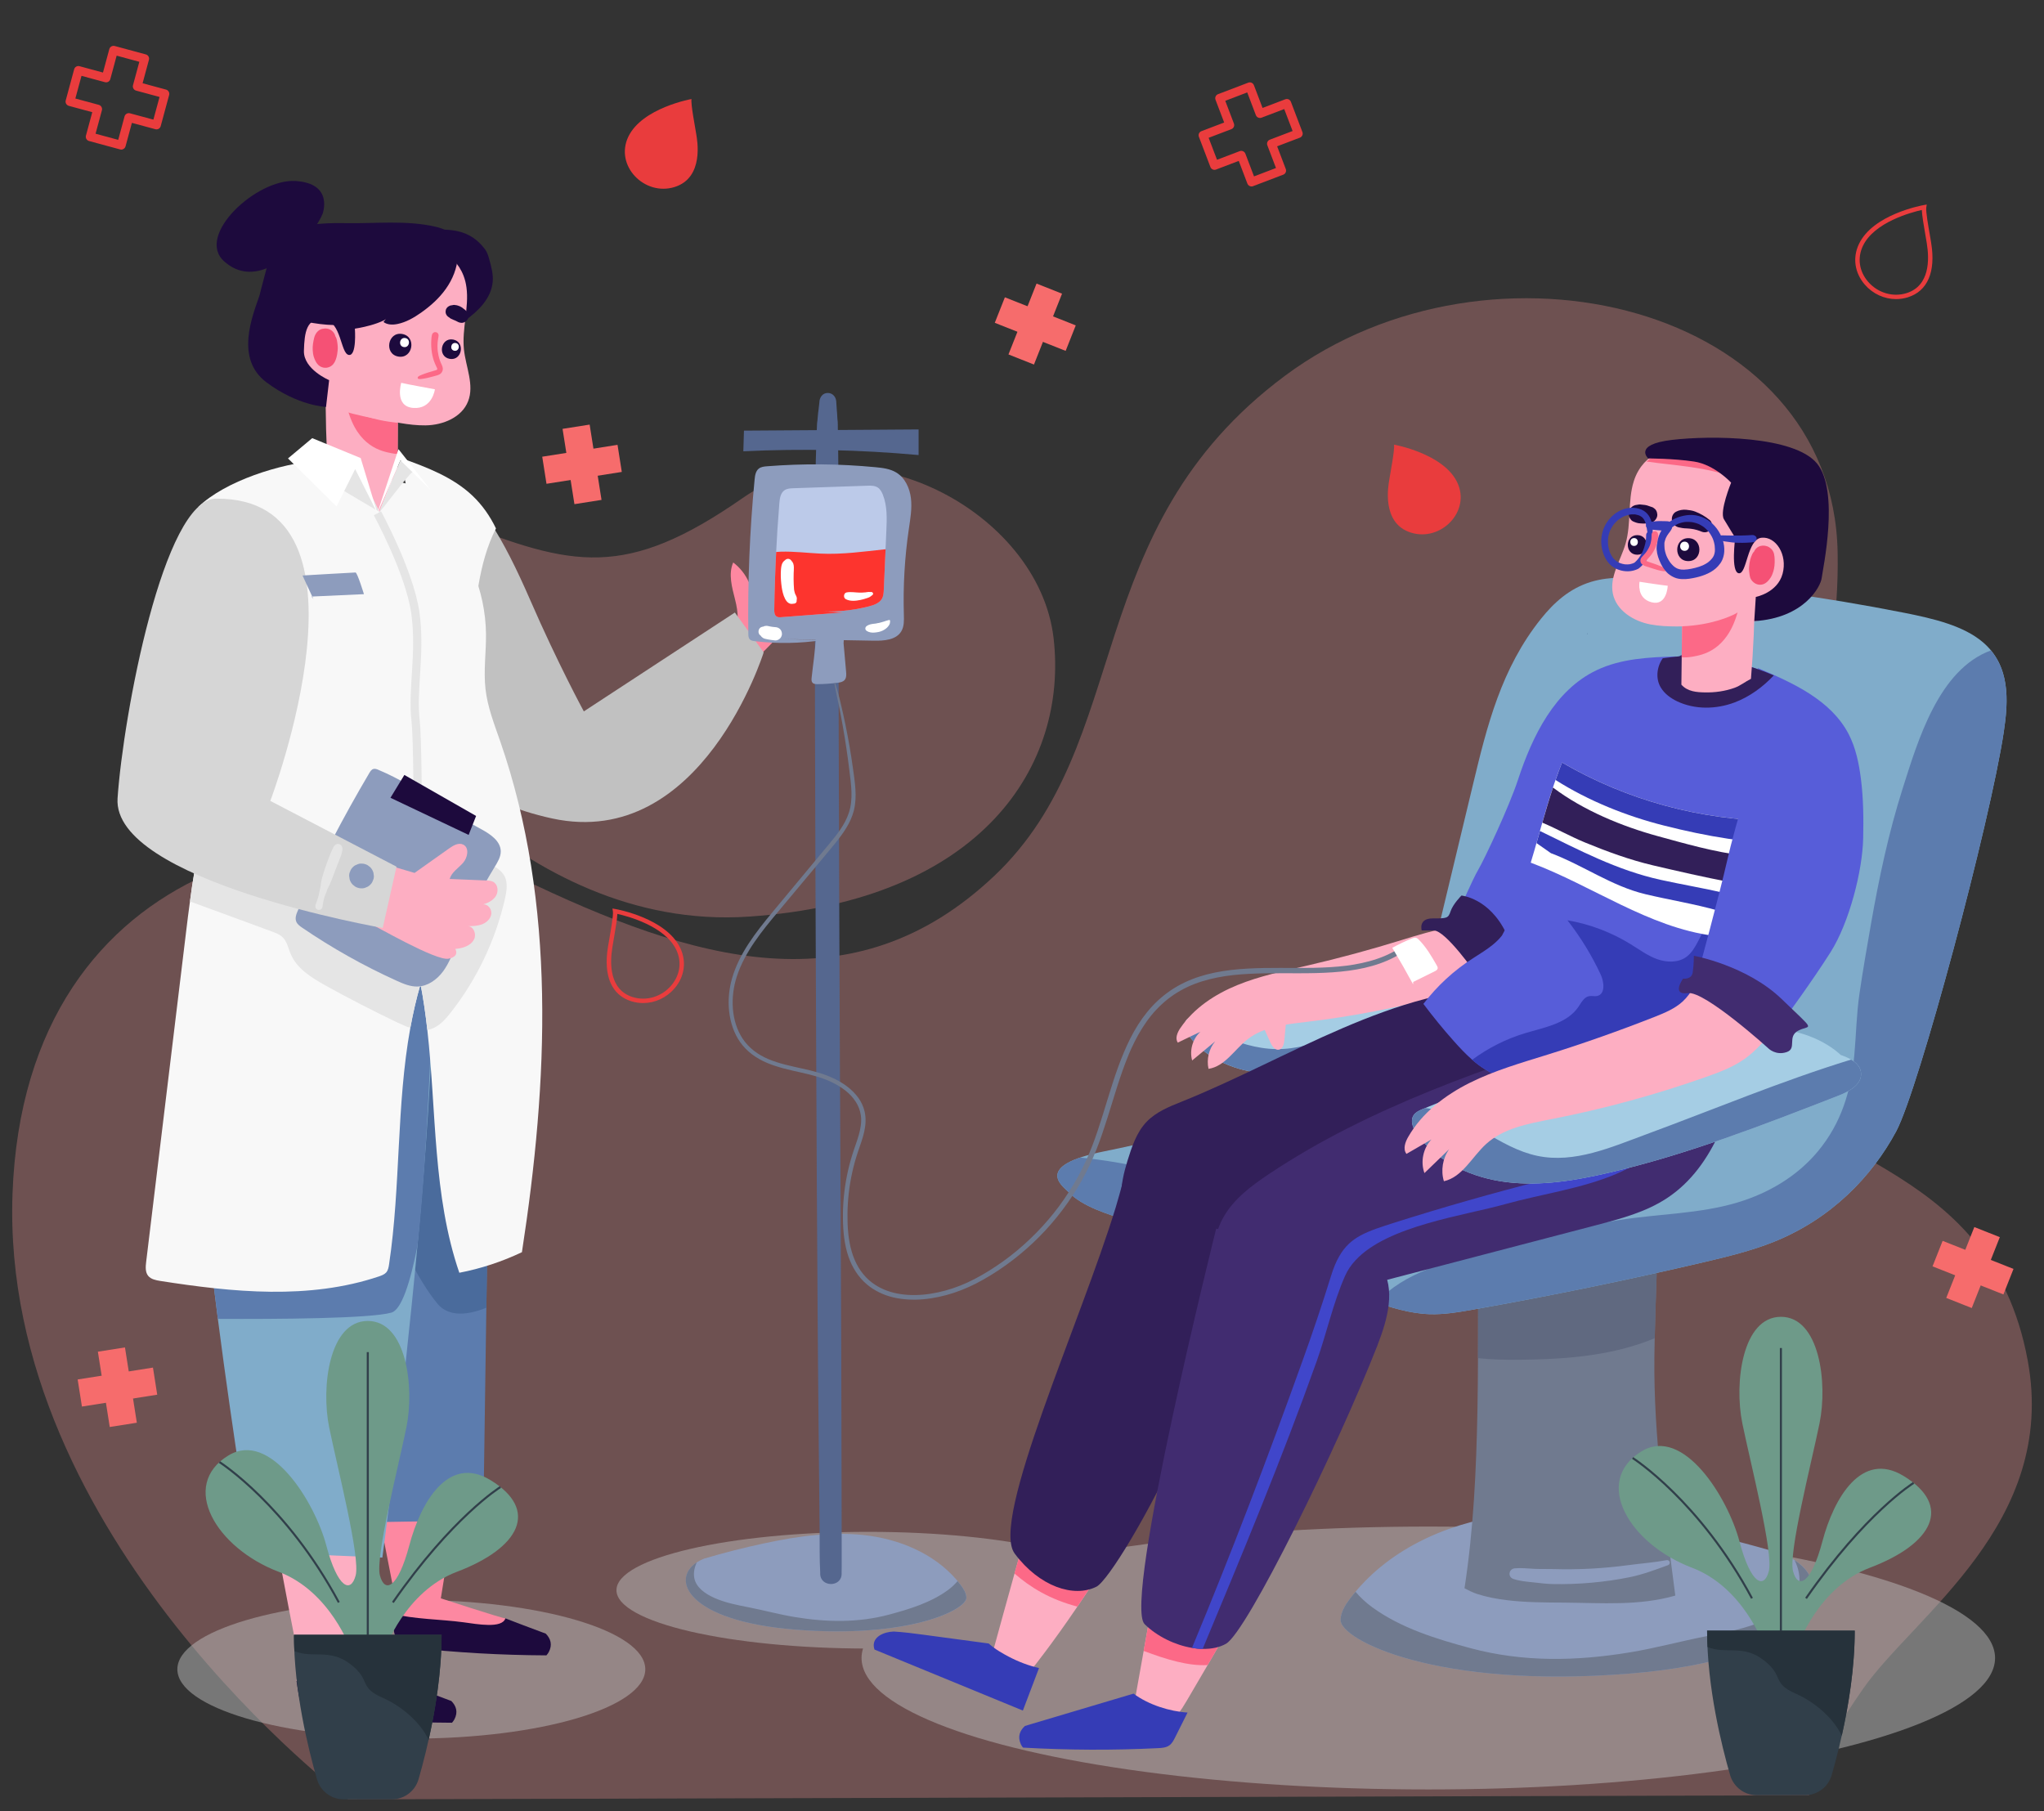 <?xml version="1.0" encoding="UTF-8"?>
<svg xmlns="http://www.w3.org/2000/svg" viewBox="0 0 632 560">
  <rect x="0" y="0" width="632" height="560" fill="#333333" stroke="none"/>
  <defs>
    <style>
      .cls-1 {
        fill: #fdaec2;
      }

      .cls-2 {
        fill: #707a8f;
      }

      .cls-3 {
        opacity: .29;
      }

      .cls-4 {
        fill: #55678f;
      }

      .cls-5 {
        fill: #fff;
      }

      .cls-6 {
        fill: #02024a;
      }

      .cls-7 {
        fill: #fd88a1;
      }

      .cls-8 {
        fill: #e5e5e5;
      }

      .cls-9 {
        fill: #f66c6c;
      }

      .cls-10 {
        isolation: isolate;
      }

      .cls-11 {
        fill: #321f59;
      }

      .cls-12 {
        fill: #ff9c9c;
      }

      .cls-13 {
        fill: #4a6b9c;
      }

      .cls-14 {
        fill: #80acca;
      }

      .cls-15 {
        fill: #e93c3d;
      }

      .cls-16 {
        fill: none;
        stroke: #e5e5e5;
        stroke-miterlimit: 10;
        stroke-width: 2.55px;
      }

      .cls-17 {
        fill: #fc6987;
      }

      .cls-18 {
        fill: #353cb6;
      }

      .cls-19 {
        fill: #a5cde4;
      }

      .cls-20 {
        fill: #412c70;
      }

      .cls-21 {
        fill: #d6d6d6;
      }

      .cls-22 {
        fill: #26323b;
      }

      .cls-23 {
        fill: #575dd9;
      }

      .cls-24 {
        fill: #6e9a89;
      }

      .cls-25 {
        fill: #bcbbbb;
      }

      .cls-26 {
        fill: #c1c1c1;
      }

      .cls-27 {
        fill: #4046ca;
      }

      .cls-28 {
        fill: #1d0a3d;
      }

      .cls-29 {
        fill: #313f4a;
      }

      .cls-30 {
        fill: #5c7cae;
      }

      .cls-31 {
        fill: #f8f8f8;
      }

      .cls-32 {
        fill: #fd342e;
      }

      .cls-33 {
        fill: #f55175;
      }

      .cls-34 {
        fill: #bccae9;
      }

      .cls-35 {
        fill: #8d9cbd;
      }

      .cls-36 {
        fill: #606980;
      }

      .cls-37 {
        mix-blend-mode: multiply;
        opacity: .5;
      }
    </style>
  </defs>
  <g class="cls-10">
    <g id="Layer_2" data-name="Layer 2">
      <g>
        <g class="cls-3">
          <path class="cls-12" d="M107.61,556.34S.04,475.61,3.87,369.14c3.83-106.47,102.98-123.77,156.81-97.78,53.83,25.98,103.24,40.62,146.76-.55,43.52-41.17,26.12-107.23,89.88-154.63,63.76-47.41,169.47-22.07,170.87,54.64,1.4,76.7-49.32,117.56-32.29,153.47s79.21,31.68,91.08,96.46c9.22,50.31-35.02,78.66-50.93,101.42-15.91,22.76-16.73,32.92-16.73,32.92l-451.71,1.27Z"/>
          <path class="cls-12" d="M111.94,216.02c-22.7-34.99-5.98-68.71,29.53-54.74,35.51,13.96,51.93,17.95,88.18-7.3,36.25-25.25,91.56,4.12,96.11,43.29,4.55,39.17-21.9,81.22-94.2,86.14-72.3,4.92-119.62-67.38-119.62-67.38Z"/>
        </g>
        <g>
          <rect class="cls-9" x="315.85" y="88.42" width="8.48" height="23.57" transform="translate(59.41 -110.85) rotate(21.61)"/>
          <rect class="cls-9" x="315.85" y="88.42" width="8.48" height="23.57" transform="translate(531.15 -160.48) rotate(111.61)"/>
        </g>
        <g>
          <rect class="cls-9" x="605.8" y="380.15" width="8.48" height="23.57" transform="translate(187.24 -197.14) rotate(21.61)"/>
          <rect class="cls-9" x="605.8" y="380.15" width="8.48" height="23.57" transform="translate(1199.11 -30.87) rotate(111.61)"/>
        </g>
        <g>
          <rect class="cls-9" x="175.73" y="131.79" width="8.48" height="23.57" transform="translate(-20.17 29.79) rotate(-8.96)"/>
          <rect class="cls-9" x="175.73" y="131.79" width="8.48" height="23.57" transform="translate(293.75 -56.57) rotate(81.04)"/>
        </g>
        <g>
          <rect class="cls-9" x="32.07" y="417.12" width="8.48" height="23.57" transform="translate(-66.38 10.9) rotate(-8.96)"/>
          <rect class="cls-9" x="32.07" y="417.12" width="8.48" height="23.57" transform="translate(454.33 326.21) rotate(81.04)"/>
        </g>
        <path class="cls-15" d="M386.96,57.65c-.55,0-1.06-.33-1.27-.88l-2.67-7.02-7.02,2.67c-.34.13-.71.12-1.04-.03-.33-.15-.58-.42-.71-.76l-3.55-9.33c-.27-.7.08-1.49.79-1.75l7.02-2.67-2.67-7.02c-.13-.34-.12-.71.03-1.04s.42-.59.76-.71l9.33-3.55c.7-.27,1.48.08,1.75.79l2.67,7.02,7.02-2.67c.7-.27,1.48.08,1.75.79l3.55,9.33c.13.34.12.71-.03,1.04-.15.33-.42.59-.76.71l-7.02,2.67,2.67,7.02c.27.7-.08,1.49-.79,1.75l-9.33,3.55c-.16.06-.32.09-.48.09ZM383.8,46.64c.55,0,1.06.33,1.27.88l2.67,7.02,6.79-2.59-2.67-7.02c-.27-.7.08-1.49.79-1.75l7.02-2.67-2.59-6.79-7.02,2.67c-.7.26-1.48-.09-1.75-.79l-2.67-7.02-6.79,2.59,2.67,7.02c.27.7-.08,1.49-.79,1.75l-7.02,2.67,2.59,6.79,7.02-2.67c.16-.06.32-.09.48-.09Z"/>
        <path class="cls-15" d="M37.87,46.21c-.23.06-.47.07-.71,0l-9.63-2.61c-.72-.2-1.15-.94-.96-1.66l1.96-7.25-7.25-1.96c-.72-.2-1.15-.94-.96-1.67l2.61-9.64c.09-.35.32-.64.63-.82.31-.18.68-.23,1.03-.13l7.25,1.96,1.96-7.25c.2-.72.94-1.15,1.66-.96l9.64,2.61c.35.09.64.32.82.63.18.31.23.68.13,1.03l-1.96,7.25,7.25,1.96c.72.2,1.15.94.96,1.66l-2.61,9.64c-.09.35-.32.64-.63.82-.31.18-.68.23-1.03.13l-7.25-1.96-1.96,7.25c-.13.48-.5.83-.95.95ZM29.54,41.34l7.01,1.9,1.96-7.25c.2-.72.94-1.15,1.67-.96l7.25,1.96,1.9-7.01-7.25-1.96c-.72-.2-1.15-.94-.96-1.66l1.96-7.25-7.01-1.9-1.96,7.25c-.09.35-.32.64-.63.82-.31.18-.68.23-1.03.13l-7.25-1.96-1.9,7.01,7.25,1.96c.72.2,1.15.94.96,1.67l-1.96,7.25Z"/>
        <path class="cls-15" d="M213.81,30.62s-15.29,2.72-19.55,11.68c-4.25,8.96,5.04,18.41,14.3,15.53,9.26-2.88,6.99-14.61,6.74-16.23-.39-2.52-1.74-9.35-1.49-10.98Z"/>
        <path class="cls-15" d="M586.26,92.48c-3.61,0-7.16-1.59-9.66-4.47-3.15-3.64-3.84-8.33-1.83-12.55,4.35-9.17,19.4-11.94,20.04-12.05l.93-.17-.14.94c-.18,1.15.62,5.72,1.1,8.45.16.93.3,1.74.39,2.32l.03.21c1.45,8.92-1.12,14.87-7.24,16.77-1.19.37-2.41.55-3.63.55ZM594.23,64.92c-3.19.71-14.73,3.76-18.23,11.13-1.77,3.72-1.16,7.86,1.63,11.08,2.99,3.44,7.64,4.82,11.85,3.51,7.28-2.26,7.07-10.53,6.3-15.26l-.03-.22c-.09-.58-.23-1.38-.39-2.3-.58-3.34-1.07-6.28-1.14-7.95Z"/>
        <path class="cls-15" d="M431.03,137.48s15.29,2.72,19.55,11.68c4.25,8.96-5.04,18.41-14.3,15.53-9.26-2.88-6.99-14.61-6.74-16.23.39-2.52,1.74-9.35,1.49-10.98Z"/>
        <path class="cls-15" d="M198.84,310.14c-1.21,0-2.43-.18-3.62-.55-6.13-1.9-8.7-7.86-7.24-16.78l.03-.2c.09-.58.23-1.4.4-2.33.48-2.73,1.27-7.3,1.1-8.44l-.14-.94.93.17c.64.11,15.69,2.88,20.04,12.05,2.01,4.22,1.32,8.92-1.83,12.55-2.5,2.88-6.05,4.47-9.66,4.47ZM190.88,282.57c-.06,1.66-.55,4.6-1.13,7.94-.16.92-.3,1.73-.39,2.31l-.03.21c-.77,4.73-.98,13,6.3,15.26,4.21,1.31,8.87-.07,11.85-3.51,2.79-3.22,3.4-7.36,1.63-11.08-3.5-7.37-15.04-10.42-18.23-11.13Z"/>
        <g class="cls-37">
          <g>
            <ellipse class="cls-25" cx="268.42" cy="491.68" rx="77.81" ry="18.04"/>
            <ellipse class="cls-25" cx="127.18" cy="516.13" rx="72.34" ry="21.44"/>
            <ellipse class="cls-25" cx="441.63" cy="512.65" rx="175.24" ry="40.64"/>
          </g>
        </g>
        <g>
          <g>
            <path class="cls-7" d="M226.28,196.64c2.51-3,1.97-7.45,1.01-11.24-.95-3.8-2.16-7.91-.58-11.49,2.08,1.58,3.76,3.69,4.82,6.08,1.02-5.12,2.57-10.13,4.61-14.94.31-.73.65-1.48,1.29-1.95.63-.47,1.65-.52,2.13.1.4.51.3,1.24.19,1.88-.47,2.55-.94,5.1-1.41,7.64,1.8-3.13,4.01-6.57,7.55-7.29-.46,3.13-1.42,6.18-2.85,9,1.89-2.49,4.2-4.67,6.8-6.41.35-.23.77-.46,1.16-.32.66.24.55,1.21.31,1.87-1.08,2.97-2.29,5.9-3.62,8.77.89-1.43,2.41-2.45,4.08-2.71.3-.05.64-.06.87.14.24.21.25.57.24.88-.14,2.91-1.63,5.57-3.19,8.04-4.32,6.81-9.53,13.06-15.45,18.53-.72.66-1.55,1.36-2.53,1.33"/>
            <path class="cls-26" d="M138.49,148.21c9.34,5.09,16.98,17.83,25.47,37.36,8.49,19.53,16.56,34.39,16.56,34.39l46.7-30.57,8.91,12.31s-19.15,61.36-65.38,51.37c-46.23-10-58.16-48.82-58.16-48.82l24.2-55.19"/>
            <path class="cls-1" d="M101.43,146.19c1.69.87,3.23,2.16,4.98,2.83,2.95,1.12,6.14,1.61,9.21,1.61,2.46-.02,5.33-.12,7.3-2.26,0-2.68.02-5.33.04-8.01v-.47c.02-3.05.02-6.14.04-9.19v-.39c.02-3.01.02-6.04.04-9.05,0-.69-.02-1.42-.33-1.91-.33-.51-.85-.57-1.32-.61-6.89-.61-13.8-.41-20.66.59-.12,8.97.14,17.95.71,26.86Z"/>
            <path class="cls-17" d="M107.41,126.26c3.15,12.02,10.8,13.3,13.64,13.87.65.12,1.3.22,1.91.24v-.47c.02-3.05.02-6.14.04-9.19-8.09-.73-13.48-3.23-15.11-4.15-.24-.14-.49-.37-.47-.3Z"/>
            <path class="cls-28" d="M131.45,70.63c4.24,1.14,12.46-1.77,18.62,6.59.61.88.92,1.94,1.21,2.97.64,2.27,1.27,4.61,1.06,6.97-.21,2.49-1.36,4.84-2.91,6.8-1.55,1.96-3.49,3.57-5.5,5.07-2.4,1.8-4.91,3.46-7.41,5.11-.36.24-.73.48-1.15.6-1.44.42-2.88-.76-3.62-2.06-1.34-2.35-1.38-5.19-1.44-7.89-.13-5.73-.5-11.45-1.12-17.14"/>
            <path class="cls-7" d="M112.97,371.87c-5.53,4.15-6.01,12.17-5.76,19.08.89,24.6,4.68,48.95,9.19,73.16.75,4.06,1.52,8.12,2.31,12.17.8,4.16,1.61,8.31,2.43,12.46.34,1.68.69,3.41,1.29,5.01,3.76.5,7.52,1.05,11.3,1.38.8.07,1.6.1,2.4.16.89-5.53,1.8-11.07,2.68-16.6.72-4.38,1.32-8.76,2.12-13.11,2.83-15.38,8.33-78.77,10-90.05,1.67-11.29,2.07-30.04-18.93-42.17-21-12.13-18.38,36.62-18.38,36.62"/>
            <path class="cls-1" d="M83.58,393.02c-5.53,4.15-6.01,12.17-5.76,19.08.89,24.6,4.68,48.95,9.19,73.16.75,4.06,1.52,8.12,2.31,12.17.8,4.16,1.61,8.31,2.43,12.46.34,1.68.69,3.41,1.29,5.01,3.76.5,7.52,1.05,11.3,1.38.8.07,1.6.1,2.4.16.89-5.53,1.8-11.07,2.68-16.6.72-4.38,1.32-8.76,2.12-13.11,2.83-15.38,8.33-78.77,10-90.05,1.67-11.29,2.07-30.04-18.93-42.17-21-12.14-18.38,36.62-18.38,36.62"/>
            <g>
              <path class="cls-1" d="M127.07,521.22c-.7.09-20.66-6.42-20.66-6.42l-13.7-1.54-1.04,6.44,8.38,8.25,22.39-.74,5.41-4.92"/>
              <path class="cls-28" d="M114.1,522.43c4.31.59,11.95,2,12.98-1.21,3.86,1.49,7.69,2.95,10.77,4.08.57.21,1.14.42,1.71.64,1.52,1.56,2.11,3.42.95,5.66-.2.39-.46.73-.75,1.06-13.93-.06-27.85-.85-41.69-2.38-1.21-.13-2.5-.31-3.45-1.08-.79-.65-1.21-1.62-1.61-2.56-.38-.89-.86-3.67-1.33-6.94,7.26,1.83,15.45,1.78,22.43,2.73Z"/>
            </g>
            <g>
              <path class="cls-7" d="M156.27,500.4c-.7.09-20.66-6.42-20.66-6.42l-13.7-1.54-1.04,6.44,8.38,8.25,22.39-.74,5.41-4.92"/>
              <path class="cls-28" d="M143.29,501.6c4.31.59,11.95,2,12.98-1.21,3.86,1.49,7.69,2.95,10.77,4.08.57.21,1.14.42,1.71.64,1.52,1.56,2.11,3.43.95,5.66-.2.39-.46.73-.75,1.06-13.93-.06-27.85-.85-41.69-2.38-1.21-.13-2.5-.31-3.45-1.08-.79-.65-1.21-1.62-1.61-2.56-.38-.89-.86-3.67-1.33-6.94,7.26,1.83,15.45,1.78,22.43,2.73Z"/>
            </g>
            <path class="cls-1" d="M144.73,124.08c-1.92,4.97-7.77,7.37-13.12,7.44-5.33.08-10.58-1.31-15.86-2.17-8.81-1.44-19.65-5.34-22.37-7.25-4.02-2.82-6.18-7.74-6.93-12.59-.75-4.87-.2-9.82.5-14.69.65-4.63,1.48-9.38,4.07-13.26,5.89-8.81,18.32-9.94,28.86-8.94,1.34.13,2.71.31,4.09.53,8.18,1.33,16.46,4.6,19.35,12.09.46,1.19.75,2.4.91,3.63.84,6.18-1.45,12.84-.78,19.2.58,5.4,3.26,10.96,1.28,16.02Z"/>
            <g>
              <path class="cls-28" d="M139.06,110.96c3.85.66,4.87-5.32,1.02-5.98-3.85-.66-4.88,5.32-1.02,5.98h0Z"/>
              <path class="cls-5" d="M140.49,108.45c1.54.26,1.95-2.13.41-2.39-1.54-.26-1.95,2.13-.41,2.39h0Z"/>
            </g>
            <path class="cls-17" d="M129.45,117.15c.28.08.54.06.82.02.13-.02.26-.04.39-.05.04,0,.09-.01.13-.02.03,0,.29-.04.14-.02.52-.07,1.05-.2,1.56-.31.48-.11.95-.25,1.42-.37.44-.12.9-.22,1.33-.36.41-.13.8-.31,1.11-.62.39-.39.61-.96.56-1.51s-.27-1.01-.5-1.49c-.05-.1-.09-.19-.13-.29,0-.02-.08-.18-.02-.04s0-.02-.02-.04c-.08-.2-.16-.4-.23-.61-.31-.89-.52-1.82-.65-2.76l.03.25c-.17-1.26-.16-2.53,0-3.78l-.04.27c.04-.25.08-.49.13-.74.07-.32.09-.65.13-.97.02-.24-.13-.57-.3-.73s-.36-.25-.59-.28c-.5-.07-.99.24-1.13.74-.18.65-.21,1.31-.25,1.97-.03.59-.03,1.17,0,1.76.07,1.21.24,2.43.57,3.6.15.54.33,1.06.55,1.58.13.31.26.62.41.92.06.11.12.23.17.34.03.07.06.14.1.21-.01-.02-.07-.19-.02-.04.01.04.03.07.04.11.02.06.02.16.05.22,0,0,0-.18-.01-.09,0,.04,0,.08,0,.11,0,.03,0,.06,0,.09-.02-.13.02-.14,0-.05,0,0-.03.08-.03.09,0-.04.09-.19.02-.06-.01.02-.02.04-.03.06-.06.11.04-.06.05-.07-.04.03-.08.09-.12.12-.09.09.17-.11.02-.01-.05.03-.1.06-.15.09-.03.02-.22.1-.07.04.14-.06-.02,0-.06.02-.12.04-.24.08-.36.11-.31.09-.63.18-.94.28-.72.21-1.44.42-2.15.67-.38.13-.76.27-1.14.44-.35.15-.72.28-.99.57-.2.21-.12.58.17.66h0Z"/>
            <path class="cls-5" d="M124.07,118.37c1.95.47,10.4,2,10.4,2,0,0-.78,6.22-6.71,5.76-5.92-.46-3.7-7.76-3.7-7.76Z"/>
            <g>
              <path class="cls-28" d="M123.17,110.25c4.5.77,5.7-6.22,1.19-6.99-4.5-.77-5.7,6.22-1.19,6.99h0Z"/>
              <path class="cls-5" d="M124.84,107.31c1.8.31,2.28-2.49.48-2.79-1.8-.31-2.28,2.49-.48,2.79h0Z"/>
            </g>
            <path class="cls-28" d="M124.22,98.01c.16,0,.16-.25,0-.25s-.16.25,0,.25h0Z"/>
            <path class="cls-33" d="M103.73,105.37c.04-.46,0-.91-.11-1.36l.09.69v-.07c-.03.24-.06.47-.09.71,0-.01.01-.03.02-.05.08-.52.17-.99,0-1.52-.2-.63-.56-1.15-1.08-1.55-.84-.65-1.9-.78-2.92-.54-1.36.32-2.21,1.55-2.52,2.84-.28,1.21-.51,2.49-.43,3.74.04.71.13,1.47.36,2.15.28.83.69,1.78,1.34,2.41.92.89,2.27,1.15,3.45.65,1.01-.43,1.58-1.22,1.95-2.22.2-.53.35-1.06.44-1.62.14-.85.25-1.71.19-2.57-.04-.58-.12-1.16-.22-1.73-.14-.78-.51-1.59-1.14-2.09-.39-.39-.85-.66-1.38-.81-.56-.15-1.11-.15-1.67,0-1.02.28-1.94,1.14-2.19,2.19-.08.35-.17.65-.16,1.04,0,.29.04.7.12.98.06.19.14.38.19.57.11.37.19.74.24,1.12l-.11-.84c.09.69.1,1.38,0,2.07l.11-.81c-.04.31-.09.64-.2.94l.3-.71c-.02.05-.05.1-.09.15l.47-.6-.06.06.6-.47-.06.04.71-.3-.07.02h1.58-.07c.24.09.47.19.71.29l-.06-.03.6.47-.05-.05.47.6c-.19-.25-.34-.53-.47-.81l.3.71c-.17-.42-.28-.85-.34-1.29l.11.78c-.09-.73-.06-1.45.04-2.18l-.1.78c.07-.52.13-1.11.33-1.6l-.29.69c.02-.05.05-.1.09-.14l-.45.59.06-.06-.59.45s.09-.07.15-.09l-.69.29.08-.02-.77.1c.06-.01.12-.01.17,0l-.77-.1c.06,0,.12.02.18.04.44.08.8.1,1.23.04.51-.07.94-.24,1.35-.56.16-.12.21-.16.32-.25l-1.89.78h.07c-.23-.04-.46-.07-.69-.1.05.01.1.03.15.05l-.6-.25c.15.07.29.16.43.26.63.44,1.59.37,2.23,0,.72-.42,1.02-1.11,1.09-1.91h0Z"/>
            <path class="cls-31" d="M98.36,142.39c-11.69.98-28.64,6.26-37.07,14.36,8.2,2.51,19.28,4.11,23.35,11.96,2.56,4.94,3.93,10.39,4.63,15.88.44,3.42.96,7.07.71,10.51-.12,1.65-.41,3.29-.73,4.92,3.03-.47,5.86-1.62,7.72-3.98l1.38-53.65Z"/>
            <path class="cls-31" d="M153.35,163.38c-1.81-3.74-4.17-7.17-7.24-10.09-6.11-5.8-14.24-8.86-22.17-11.69l10.67,57.02c3.8.68,7.69.87,11.54.59.63-11.49,1.74-25.11,7.2-35.82Z"/>
            <path class="cls-28" d="M106.68,68.99c9.42.19,18.99-1.01,28.16,1.16,1.38.33,2.77.77,3.89,1.64,2.2,1.71,2.95,4.75,2.81,7.53-.18,3.58-1.59,7.03-3.66,9.96-2.07,2.93-4.78,5.35-7.71,7.41-2.22,1.56-4.62,2.95-7.28,3.49-1.47.3-3.12.28-4.32-.62,1.24-1.53,2.48-3.07,3.72-4.6-4.74,3.58-10.71,5.3-16.64,5.53-5.93.23-11.85-.95-17.51-2.72-1.23-.39-2.53-.86-3.27-1.91-.42-.59-.61-1.31-.77-2.02l-3.87-2.44s3.7-15.19,5.21-16.97c1.51-1.78,4.69-5.78,21.25-5.44Z"/>
            <polygon class="cls-30" points="104 276.16 113.5 470.68 149.43 470.07 150.38 404.35 150.85 372.06 152.29 272.06 104 276.16"/>
            <path class="cls-13" d="M122.88,381.78s6.16,13.88,12.43,21.37c3.7,4.41,10.06,3.22,15.08,1.2l.47-32.29-19.05-81.65-8.93,91.37Z"/>
            <path class="cls-14" d="M61.84,353.68c.15,2.92.37,6.03.63,9.32,1.04,13.2,2.85,29.06,4.89,44.78,4.7,36.47,10.55,72.14,10.55,72.14,1.48.02,40.32,1.67,40.32,1.67,0,0,6.24-46.66,10.84-96.38,2.55-27.67,4.61-56.31,4.81-78.35.09-9.78-.18-18.25-.96-24.8-5.59-47.82-58.71,9.34-58.71,9.34,0,0-14.62,20.42-12.37,62.28Z"/>
            <path class="cls-30" d="M133.89,306.86c-4.52-21.23-14.46-24.81-26.6-21.29l-44.81,77.44c1.04,13.2,2.85,29.06,4.89,44.78,18.52.1,47.08-.09,53.63-1.93,3.18-.89,5.87-9.43,8.08-20.65,2.26-19.98,3.64-48.17,4.81-78.35Z"/>
            <path class="cls-31" d="M45.82,394.49c.87,1.06,2.34,1.34,3.67,1.56,22.54,3.53,46.13,5.88,67.75-1.41.79-.28,1.62-.58,2.19-1.22.58-.68.74-1.62.87-2.5,3.62-24.19,2.23-49.17,6.57-73.09.83-4.55,1.85-9.06,3.16-13.53.91,4.68,1.57,9.4,2.1,14.15,2.84,25.2,1.67,51.14,9.89,75.08,6.69-1.28,13.21-3.44,19.36-6.36,8.11-52.65,10.74-107.76-6.75-158.06-1.82-5.25-3.88-10.5-4.51-16.02-.65-5.66.21-11.39.15-17.08-.16-13.5-5.77-26.85-15.27-36.41l-1.83-8.06c-18.96-5.42-37.02-8.67-49.39,1.76-7.2,9.29-9.5,21.47-10.05,33.23-.55,11.74.39,23.59-1.32,35.21-1.69,11.39-5.87,22.2-9.01,33.29-.5,1.78-.97,3.59-1.41,5.39-1.46,6.04-2.45,12.16-3.26,18.33-.43,3.02-.79,6.07-1.16,9.09-4.12,34.12-8.26,68.24-12.38,102.33-.18,1.51-.31,3.18.64,4.34Z"/>
            <path class="cls-16" d="M116.7,158.7s9.96,18.28,11.72,30.78c1.76,12.49-1.06,23.6.09,33.46,1.15,9.86.55,82.1.55,82.1"/>
            <path class="cls-8" d="M58.72,278.72c8.41,3.09,16.82,6.17,25.25,9.26,1.29.47,2.62.97,3.57,1.97,1.24,1.3,1.58,3.22,2.28,4.88,1.91,4.68,6.56,7.51,10.99,9.97,7.25,4.02,14.63,7.81,22.11,11.38,1.27.59,2.6,1.19,3.95,1.64.83-4.55,1.85-9.06,3.16-13.53.91,4.68,1.57,9.4,2.1,14.15.41-.07.83-.18,1.25-.31,2.43-.83,4.24-2.86,5.85-4.88,8.19-10.37,14.02-22.61,16.94-35.52.49-2.26.89-4.71-.14-6.77-1.92-3.77-7.49-4.16-9.87-7.67l-24.35-6.61c-5.45,3.57-10.75,7.4-15.86,11.46-.84.67-1.72,1.37-2.78,1.57-1.26.25-2.55-.26-3.77-.77-11.86-4.96-23.87-9.62-36-13.93-.5,1.78-.97,3.59-1.41,5.39-1.46,6.04-2.45,12.16-3.26,18.33Z"/>
            <path class="cls-35" d="M135.08,248.78c-5.5-4.38-11.6-8.01-18.08-10.75-.49-.21-1.03-.41-1.54-.27-.6.16-.97.74-1.28,1.27-8.1,13.7-15.45,27.84-22.01,42.34-.52,1.14-1.04,2.45-.56,3.61.34.82,1.11,1.37,1.84,1.87,9.26,6.31,19.07,11.82,29.28,16.43,2.01.91,4.13,1.8,6.34,1.75,3.17-.07,6.03-2.12,7.92-4.68,1.89-2.55,2.98-5.59,4.14-8.54,3.25-8.25,7.21-16.22,11.84-23.79.91-1.49,1.88-3.07,1.86-4.82-.05-3.16-3.19-5.26-5.96-6.78-8.12-4.46-16.23-8.91-24.35-13.37"/>
            <path class="cls-1" d="M138.89,262.31c1.28-.91,2.92-1.86,4.33-1.17,1.96.96,1.41,4.01-.04,5.65-1.45,1.64-3.54,2.88-4.14,4.98,3.77.16,7.54.31,11.3.47.76.03,1.54.07,2.2.44,1.42.8,1.65,2.91.81,4.31-.84,1.4-2.41,2.19-3.97,2.65,1.47-.15,2.7,1.45,2.53,2.92-.17,1.47-1.39,2.64-2.76,3.19-1.37.55-2.88.59-4.36.63,1.72.17,2.56,2.47,1.81,4.02-.75,1.56-2.48,2.39-4.17,2.76-.55.12-1.1.18-1.66.24.37.66,1,2.39-2.07,3.02-3.83.8-22.71-10.22-25.03-11.25-.75-.33-.87-.93-.7-1.58-.25-.11-.49-.22-.74-.34-.29-.13-.6-.28-.76-.56-.15-.27-.13-.59-.1-.89.46-5.42,1.35-10.8,2.66-16.08l14.15,4.18"/>
            <path class="cls-1" d="M121.6,147.05c0,.49-4.29,11.24-4.29,11.24l-6.19-12.08,11.14,1.01"/>
            <g>
              <path class="cls-8" d="M127.69,145.84c-1.32.63-10.39,12.95-10.38,12.45,0-.49,6.5-15.96,6.5-15.96l3.88,3.51Z"/>
              <polygon class="cls-8" points="110.18 143.57 117.31 158.29 105.94 151.54 110.18 143.57"/>
              <path class="cls-5" d="M116.47,159.26s.1-.24.23-.56c1.26-2.96,7.11-16.37,7.11-16.37l9.36,9.18-9.96-12.63"/>
              <polygon class="cls-5" points="111.52 141.63 116.7 158.7 109.82 145.04 104.05 156.59 89.05 141.74 96.54 135.47 111.52 141.63"/>
            </g>
            <path class="cls-21" d="M66.78,154.17c-16.24.13-28.69,67.09-30.43,92.65-1.74,25.56,81.99,40.1,81.99,40.1l4.26-18.95-39.02-20.34s35.7-93.87-16.79-93.45Z"/>
            <polygon class="cls-28" points="144.9 258.15 147.21 252.29 125.03 239.61 120.73 246.67 144.9 258.15"/>
            <path class="cls-28" d="M144.71,98.28c.1-.51.1-.92-.1-1.39-.06-.14-.1-.26-.18-.38-.17-.28-.36-.48-.6-.68-.34-.28-.69-.55-1.05-.79s-.78-.44-1.22-.56c-.13-.04-.25-.07-.38-.1-.24-.05-.49-.09-.73-.1-.46-.02-.82.16-1.22.35l.52-.22h-.05c.19-.01.38-.04.57-.06-.13,0-.25.02-.38.03-.21.02-.49.03-.66.09-.36.12-.61.29-.9.53l-.3.39c-.14.22-.22.46-.23.72-.06.43,0,.85.23,1.23.21.35.51.63.87.82.1.05.2.11.3.17l-.43-.33.04.04-.34-.44c.25.37.47.66.86.89.22.13.48.2.72.31l-.54-.23c.27.12.53.25.8.37s.55.2.82.32l-.54-.23c.26.11.52.24.76.38s.52.27.8.34c.42.09.74.11,1.15-.01.64-.19,1.3-.74,1.43-1.43h0Z"/>
            <path class="cls-28" d="M128.29,95.26c-.14-.18-.33-.27-.51-.4.09.07.06.05-.09-.07-.13-.12-.28-.2-.46-.24-.43-.15-.91-.22-1.36-.25-.87-.07-1.69-.07-2.55.08-.74.12-1.48.26-2.19.51-.44.15-.87.31-1.3.5-.48.21-.82.41-1.14.85l.45-.45c-.19.1-.38.2-.57.31-.91.55-.54,2.03.55,2.03.22,0,.43-.01.65-.02l-.63-.17c.78.36,1.59.18,2.42.13.75-.04,1.48-.14,2.23-.2.83-.07,1.61-.26,2.42-.4.35-.06.69-.17,1.02-.29.37-.14.8-.4,1.06-.73.3-.38.31-.78,0-1.17h0Z"/>
            <path class="cls-35" d="M96.33,184.45l16.2-.74s-2.05-6.7-2.61-6.7-16.38.93-16.38.93l3.35,7.26"/>
            <path class="cls-8" d="M104.52,260.93c-.53.02-.95.26-1.24.7-.09.13-.16.27-.24.41-.16.28-.27.59-.41.87-.32.66-.58,1.36-.85,2.04-.47,1.18-.89,2.36-1.29,3.57-.19.59-.38,1.19-.57,1.79s-.38,1.19-.5,1.81c-.05.29-.11.59-.16.88-.04.23-.08.46-.1.7-.01.12.01.41-.05.51l.02-.13c-.01.06-.03.12-.04.17-.01.06-.03.12-.04.17-.03.15-.07.29-.1.44-.07.32-.15.64-.22.96-.05.23-.09.46-.12.7v.09c-.02.11-.02.11-.02,0-.03.08-.05.17-.07.26-.1.34-.2.69-.29,1.03s-.22.68-.34,1.02-.31.67-.36,1.01c-.06.37-.04.82.29,1.09.16.13.29.25.49.3s.39.02.59-.02c.39-.07.66-.43.78-.78.04-.11.1-.61.05-.26,0-.07.02-.15.03-.22.02-.16.05-.33.07-.49.05-.32.1-.65.18-.97.07-.29.15-.58.23-.86.04-.14.08-.29.12-.43,0,.01.06-.27.03-.14-.03.06-.02.04.02-.05.02-.05.05-.11.07-.16.28-.62.48-1.28.71-1.92.03-.08.05-.18.09-.25-.12.22-.03.07,0,.03.09-.13.16-.28.23-.42.16-.28.28-.58.42-.87.58-1.23,1.01-2.53,1.5-3.8.46-1.2.93-2.39,1.4-3.59.25-.66.56-1.32.75-2,.12-.43.24-.86.28-1.31.02-.22.04-.43,0-.65-.09-.65-.67-1.25-1.36-1.22h0Z"/>
            <path class="cls-35" d="M111.78,274.67c.53.02,1.02-.09,1.47-.33.47-.15.88-.42,1.23-.79.37-.35.64-.76.79-1.23.24-.46.35-.95.33-1.47l-.14-1.02c-.18-.65-.51-1.21-.98-1.69l-.77-.6c-.6-.35-1.24-.52-1.93-.52-.53-.02-1.02.09-1.47.33-.47.15-.88.42-1.23.79-.37.35-.64.76-.79,1.23-.24.46-.35.95-.33,1.47l.14,1.02c.18.65.51,1.21.98,1.69l.77.6c.6.35,1.24.52,1.93.52h0Z"/>
            <path class="cls-28" d="M80.22,91.4c-2.18,6.4-7.59,19.46,2.12,26.78,9.71,7.32,18.47,7.64,18.47,7.64l.96-8.28s-7.96-3.34-7.8-9.07c.16-5.73.8-10.35,6.21-9.71,5.41.64,5.09,10.51,7.64,10.98,2.55.48,1.91-8.12,1.91-8.12,0,0,9.07-1.27,11.78-4.62,2.71-3.34-9.87-13.69-9.87-13.69l-9.71-2.07-21.7,10.15Z"/>
            <path class="cls-28" d="M99.73,66.15s3.61-9.47-8.4-10.19c-12.01-.72-31,16.85-22.01,24.86,8.99,8.01,19.14-.9,23.97-5.68,4.83-4.78,6.44-8.99,6.44-8.99Z"/>
          </g>
          <g>
            <path class="cls-35" d="M503.97,517.46c-59.84,4.83-89.67-10.48-89.46-16.63.09-2.44,1.48-4.64,2.96-6.59,11.11-14.71,29.14-23.05,47.39-25.64,18.25-2.59,36.84.04,54.86,3.88,10.58,2.25,21.07,4.92,31.44,8,18.99,7.5,12.65,32.14-47.19,36.98Z"/>
            <path class="cls-2" d="M419.14,492.17c1.44,1.72,3.16,3.33,5.13,4.77,8.88,6.47,19.93,9.86,30.42,12.67,16.32,4.38,32.87,4.02,49.45,1.26,7.84-1.3,15.5-3.4,23.29-4.93,6.26-1.23,12.64-2.42,18.5-5.06,4.42-1.99,9.53-5.35,10.35-10.52.41-2.6-.14-5.5-1.42-7.98,14.07,9.08,4.6,30.6-50.9,35.08-59.84,4.83-89.67-10.48-89.46-16.63.09-2.44,1.48-4.64,2.96-6.59.54-.71,1.1-1.39,1.67-2.07Z"/>
            <path class="cls-2" d="M452.83,491.09c1.24.66,2.5,1.29,3.88,1.75,2.97.96,6.08,1.55,9.17,1.92,5.85.72,11.76.72,17.64.76,12,.1,23.21,1.04,34.48-2.17-3.13-24.42-6.72-48.98-6.47-73.55.02-2,.05-4.02.1-6.02.27-12.42.92-24.82.91-37.25,0-4.76-.12-9.49-.34-14.22v-.2h-54.69c-.03.84-.05,1.7-.07,2.54-.57,18.42-.35,36.85-.45,55.28-.02,5.41-.07,10.8-.17,16.2-.35,18.18-1.19,36.78-4,54.96Z"/>
            <path class="cls-36" d="M457,419.93c4.22.47,8.5.54,12.74.5,11.43-.1,22.95-.79,33.94-3.9,2.69-.77,5.36-1.68,7.96-2.76.27-12.42.92-24.82.91-37.25,0-4.76-.12-9.49-.34-14.22-.17-.08-.35-.15-.54-.2-11.59-4.15-24.28-5.24-36.36-2.91-3.7.71-7.31,1.71-10.87,2.91-1.87.62-3.73,1.28-5.56,1.98-.47.18-.96.37-1.43.55-.57,18.42-.35,36.85-.45,55.28Z"/>
            <path class="cls-14" d="M330.39,368.59c4.38,4.54,11.9,6.72,18.77,8.99,25.07,8.27,50.15,16.53,75.22,24.8,5.63,1.85,11.42,3.74,17.56,3.95,4.54.16,9.04-.61,13.47-1.4,23.96-4.25,47.72-9.13,71.22-14.63,7.46-1.75,14.94-3.57,21.82-6.33,17.82-7.16,30.33-20.19,37.84-34.17,6.98-13.01,29.09-95.64,33.27-123.52,1.44-9.59,2.09-20.38-6.41-27.67-6.02-5.16-15.35-7.34-24.23-9.11-25.61-5.08-51.78-8.62-78.16-10.56-6.29-.46-12.86-.81-18.72.94-6.86,2.05-11.72,6.65-15.51,11.37-12.34,15.34-16.78,33.36-21,50.95-4.11,17.11-8.22,34.22-12.33,51.33l-15.38,42.12s-64.12,15.88-86.35,20.33c-22.23,4.45-12.82,10.8-11.08,12.6Z"/>
            <path class="cls-30" d="M459.7,386.67c13.46-3.9,27.09-7.23,40.94-9.44,12.16-1.94,24.81-1.88,36.66-5.45,9.54-2.88,18.35-8.06,24.77-15.77,7.31-8.79,10.29-18.78,11.3-30.01.56-6.24.66-12.53,1.57-18.73,1.06-7.21,2.3-14.4,3.56-21.57,2.48-14.15,5.45-28.23,9.81-41.93,4.71-14.81,11.13-36.76,27.28-42.66,5.9,7.13,5.26,16.63,3.98,25.17-4.18,27.88-26.29,110.52-33.27,123.52-7.51,13.98-20.02,27.01-37.84,34.17-6.88,2.76-14.36,4.59-21.82,6.33-23.5,5.5-47.26,10.38-71.22,14.63-4.42.78-8.92,1.55-13.47,1.4-5.73-.2-11.15-1.85-16.42-3.58,8.97-9.58,21.84-12.5,34.18-16.08Z"/>
            <path class="cls-30" d="M334,357.92c13.88,1.32,28.02,4.74,41.22,9.17,12.35,4.15,24.1,9.89,35.43,16.28,6.37,3.59,12.38,8.24,18.92,11.64-2.65,1.97-5.06,4.22-7.21,6.7-24.4-8.04-48.8-16.09-73.2-24.13-6.87-2.27-14.39-4.45-18.77-8.99-1.5-1.55-8.68-6.49,3.61-10.67Z"/>
            <path class="cls-19" d="M469.04,300.77c2.49.74,5.45,2.05,5.63,4.64.18,2.7-2.81,4.38-5.34,5.36-18.15,7.07-36.38,14.17-55.35,18.61-8.11,1.9-16.48,3.31-24.75,2.32-8.27-.99-16.51-4.66-21.52-11.32-1.08-1.43-2-3.47-.95-4.93.5-.7,1.33-1.06,2.12-1.39,22.37-9.33,46-15.64,70.04-18.72,6.2-.79,12.53-1.37,18.66-.18,6.13,1.19,12.12,4.39,15.43,9.69"/>
            <path class="cls-30" d="M381.14,321.6c5.96,2.15,11.72,3.36,18.06,2.5,6.65-.91,13.23-3.35,19.57-5.47,6.86-2.29,13.75-4.98,20.83-6.55,5.2-1.15,10.56-1.52,15.84-2.15,6.27-.75,13.08-1.48,19.17-3.73-.39,2.24-3.01,3.69-5.28,4.57-18.15,7.07-36.38,14.17-55.35,18.61-8.11,1.9-16.48,3.31-24.75,2.32-8.27-.99-16.51-4.66-21.52-11.32-.82-1.09-1.55-2.54-1.38-3.81,4.96,1.64,9.93,3.26,14.81,5.02Z"/>
            <path class="cls-1" d="M450.85,297.08c.99.86,2.25,1.34,3.5,1.78,6.84,2.37,14.1,3.51,21.34,3.36l37.89-96.59c-3.11-1.53-6.87-1.24-10.1,0-3.24,1.23-6.07,3.31-8.84,5.38-4.15,3.06-8.37,6.2-11.49,10.3-2.69,3.51-4.49,7.6-6.3,11.63-1.29,2.87-2.6,5.73-3.95,8.59-1.48,3.19-2.99,6.37-4.54,9.51-5.23,10.7-10.74,21.26-16.55,31.66-1.28,2.29-2.6,4.6-3.04,7.19-.45,2.57.1,5.49,2.08,7.19Z"/>
            <path class="cls-1" d="M364.98,317.85c4.19-6.18,10.71-10.45,17.62-13.27,6.91-2.82,14.27-4.33,21.53-6.01,9.93-2.3,19.78-4.97,29.52-7.99,2.73-.85,11.8-3.7,14.48-3.51,2.68.18,6.23-.48,10.66,4.08,2.8,2.88,3.13,6.44,1.99,9.68-1.2,1.05-2.45,2.02-3.82,2.85-3.31,2-7.08,3.1-10.81,4.11-13.91,3.76-28.09,6.51-42.39,8.2-6.3.75-13,1.44-18,5.34-4.05,3.16-7,8.4-12.09,9.15-.66-2.95.12-6.18,2.06-8.5-2.37,1.97-4.75,3.94-7.12,5.91-.88-3.13.16-6.72,2.57-8.89-2.34,1.12-4.68,2.25-7.02,3.37-.9-1.36-.1-3.17.81-4.52Z"/>
            <g>
              <path class="cls-1" d="M306.83,511.35c4.18,1.6,12.54,4.34,12.54,4.34,0,0,5.98-7.46,13.76-18.94,3.21-4.72,6.74-10.13,10.28-16,14.1-23.37,28.41-53.74,24.23-75.6l-19.59-22.89c-6.13,3.76-7.95,14.35-10.43,22.5-6.59,21.58-12.97,43.22-19.16,64.91-1.6,5.61-3.19,11.22-4.77,16.84-2.3,8.27-4.6,16.55-6.86,24.84Z"/>
              <path class="cls-1" d="M350.67,527.01c.77.2,1.55.44,2.32.64,3.68.94,7.41,1.66,11.12,2.44,1.09-1.31,2-2.82,2.87-4.3,2.15-3.65,4.28-7.29,6.42-10.96,2.08-3.56,4.15-7.14,6.2-10.72,12.27-21.36,23.89-43.08,32.87-66,2.52-6.44,4.72-14.17.87-19.91l-41.35-10.72c-5.34,29.96-10.69,59.94-16.03,89.91-.79,4.35-1.56,8.7-2.34,13.07-.99,5.51-1.97,11.04-2.96,16.55Z"/>
              <path class="cls-17" d="M373.4,514.83c-5.95.34-12.74-1.72-19.78-4.37.77-4.37,1.55-8.72,2.34-13.07,6.94,1.43,13.81,3.21,20.57,5.34,1.08.34,2.18.71,3.07,1.38l-6.2,10.72Z"/>
              <path class="cls-17" d="M313.68,486.52c4.89,4.28,10.93,8,19.44,10.23,3.21-4.72,6.74-10.13,10.28-16-.03-.08-.07-.18-.12-.27-.34-.72-.96-1.23-1.6-1.7-6.74-4.97-15.04-7.19-23.24-9.11-1.6,5.61-3.19,11.22-4.77,16.84Z"/>
              <path class="cls-11" d="M448.27,358.66c-20.29,6.61-40.81,12.5-61.51,17.67-8.21,2.05-16.49,3.99-24.92,4.73-3.85.34-8.06.33-11.16-1.98-5.77-4.3-4.23-13.19-2.1-20.06,1.36-4.38,2.82-8.93,6.01-12.23,2.87-2.96,6.82-4.58,10.65-6.11,33.34-13.36,65.77-35.6,101.69-35.33,7.77.06,16.86,36.03,16.86,36.03l-35.5,17.29"/>
              <path class="cls-11" d="M313.73,480.33c-7.65-10.26,20.41-71.48,31.25-107.03,3.16-10.36,5.47-23.81,13.26-28.6l24.9,29.09c6.68,34.89-37.17,113.32-44.13,116.81-6.96,3.49-17.64,0-25.29-10.27Z"/>
              <path class="cls-20" d="M539.97,323.87c-4.19,17.51-9.51,36.68-24.54,46.59-6.55,4.32-14.29,6.37-21.87,8.35-30.01,7.84-60.01,15.69-90.02,23.53-5.41,1.41-11.17,2.83-16.51,1.18-5.24-1.62-9.35-6.18-10.86-11.45-1.51-5.27-.54-11.11,2.2-15.86,3.21-5.58,8.55-9.57,13.9-13.15,31.41-20.99,67.81-33.01,103.71-44.79"/>
              <path class="cls-20" d="M425.91,415.97c-12.6,32.15-40.33,88.57-46.83,92.27-2.01,1.14-4.51,1.65-7.22,1.59-1.07,0-2.19-.11-3.31-.31-5.23-.87-10.75-3.53-14.63-7.33-6.79-6.7,22.12-122.3,22.12-122.3l38,8.6,5.09,1.16,7.84,1.77c4.74,7.1,2.03,16.6-1.07,24.55Z"/>
              <path class="cls-27" d="M519.55,337.34c-2.17,27.79-32.69,28.96-54.14,34.97-12.47,3.53-36.33,6.59-46.27,17.34-1.36,1.45-2.46,3.06-3.24,4.83-3.69,8.31-5.72,17.81-8.78,26.41-10.68,29.94-23.17,59.99-35.26,88.95-1.07,0-2.19-.11-3.31-.31,12.13-29.13,23.42-58.78,34.07-88.45,3.2-8.85,6.19-17.74,8.98-26.72.72-2.32,1.52-4.25,2.44-5.85,3.49-6.17,8.58-7.75,17.43-10.57,14.97-4.74,30.05-9.03,45.24-12.91,18.01-4.6,37.29-6.01,41.31-27.86.16-.87,1.59-.67,1.52.2Z"/>
            </g>
            <path class="cls-23" d="M518.35,202.96c-8.42.24-17.1.64-24.7,4.27-12.92,6.16-19.83,20.3-24.3,33.9-2.76,8.4-10.4,24.6-12.26,27.76-1.86,3.17-5.59,11.92-5.59,11.92l18.81,17.87s12.66-37.61,12.47-38.17c-.19-.56,11.17-28.86,11.17-28.86l24.39-28.69Z"/>
            <path class="cls-11" d="M456.34,301.1s-9.31-13.41-13.03-13.41h-3.72s-1.12-3.72,3.35-3.72,4.84,0,5.59-2.23c.74-2.23,3.35-4.84,3.35-4.84,0,0,8.56.74,13.78,11.54,5.21,10.8-9.31,12.66-9.31,12.66Z"/>
            <path class="cls-18" d="M275.13,504.57c.41-.06.81-.08,1.22-.11,3.12.19,6.26.59,9.34,1.01,6.67.9,13.34,1.79,20.02,2.69,1.91,1.76,4.47,3.17,6.16,4.06,2.95,1.55,6.12,2.78,9.39,3.53-1.66,4.38-3.32,8.77-4.99,13.15l-45.87-18.86c-1.08-3.11,1.59-4.98,4.73-5.47Z"/>
            <path class="cls-18" d="M315.62,539.25c-1.02-2.3-.32-4.13,1.29-5.59.58-.18,1.17-.36,1.75-.53,10.61-3.16,21.22-6.31,31.83-9.47,4.54,3.42,11.17,5.52,16.7,5.85-1.28,2.56-2.57,5.12-3.85,7.69-.46.91-.94,1.86-1.77,2.45-.99.72-2.29.81-3.51.87-13.91.69-27.86.62-41.76-.17-.27-.34-.51-.7-.69-1.1Z"/>
            <path class="cls-23" d="M563.45,220.31l-23.1,54.1-25.37,59.4-.03.1c-.08,0-.13.03-.18.03-6.44.94-13.04,1.22-19.56.94-1.63.59-3.46.71-5.2.76-10.6.38-21.93.61-30.9-5.04-1.4-.87-2.7-1.86-3.92-2.93-2.04-1.78-3.9-3.77-5.71-5.81-3.29-3.69-6.39-7.51-9.37-11.46,4.23-5.55,9.45-10.37,15.33-14.11,3.16-2.04,6.78-4.15,8.97-7.03.56-1.04,1.1-2.09,1.6-3.13.1-.33.18-.64.2-.94l.18.23c2.83-5.99,4.99-12.3,6.9-18.67.41-1.3.76-2.57,1.15-3.87,2.62-9.07,4.99-18.34,8.53-27.1,1.07-2.67,2.27-5.32,3.59-7.87,5.12-9.83,12.76-18.82,22.67-23.56.66-.1,1.35-.25,1.99-.36.97-.18,1.94-.31,2.88-.43,1.71-.25,3.39-.43,5.07-.61.25-.05.43-.15.56-.31,4.79.03,15.26.46,28.71,6.19.1.03.18.08.28.1,5.12,3.49,10.06,7.31,14.72,11.39Z"/>
            <path class="cls-18" d="M541.44,312.68c-4.27,7.91-14.77,15.22-26.45,21.14-.07.04-.16.07-.22.11-6.43.94-13.03,1.23-19.55.94-1.63.6-3.46.71-5.21.78-10.59.38-21.92.6-30.9-5.05-1.39-.87-2.68-1.85-3.91-2.93,4.94-3.64,10.5-6.46,16.38-8.22,6.01-1.81,12.98-2.97,16.49-8.18.89-1.3,1.7-2.95,3.24-3.26.85-.16,1.72.13,2.55-.07,2.55-.58,2.15-4.31,1.05-6.66-2.77-5.94-6.23-11.57-10.26-16.73,6.93,1.18,13.63,3.73,19.62,7.44,2.64,1.63,5.21,3.53,8.13,4.58,2.95,1.05,6.46,1.14,8.98-.67,1.7-1.23,2.75-3.13,3.73-4.98,4.13-7.91,7.84-16.04,11.1-24.35,0,0,1.99,3.02,4.13,7.84,4,9.07,8.51,24.55,1.09,38.27Z"/>
            <path class="cls-19" d="M568.22,325.9c3.19.95,6.99,2.62,7.21,5.94.23,3.46-3.6,5.61-6.84,6.87-23.26,9.06-46.62,18.16-70.92,23.84-10.39,2.43-21.12,4.24-31.71,2.97-10.6-1.27-21.16-5.97-27.58-14.5-1.38-1.84-2.56-4.44-1.22-6.31.64-.89,1.7-1.36,2.72-1.79,28.67-11.95,58.94-20.04,89.74-23.99,7.94-1.02,16.05-1.76,23.91-.23,7.86,1.53,15.53,5.62,19.77,12.41"/>
            <path class="cls-30" d="M439.88,342.92c.25-.1.5-.2.75-.31.63.06,1.25.14,1.86.25,12.03,2.27,20.99,12.04,32.88,14.53,11.46,2.4,22.87-2.7,33.42-6.58,21.16-7.79,41.99-16.57,63.56-23.19,1.67.99,2.96,2.33,3.09,4.22.23,3.46-3.6,5.61-6.84,6.87-23.26,9.06-46.62,18.16-70.92,23.84-10.39,2.43-21.12,4.24-31.71,2.97-10.6-1.27-21.16-5.97-27.58-14.5-1.38-1.84-2.56-4.44-1.22-6.31.64-.89,1.7-1.36,2.72-1.79Z"/>
            <path class="cls-1" d="M498.69,183.54c1.06,5.23,6.42,8.57,11.68,9.54,5.24.97,10.65.49,16,.54,8.92.07,20.26-1.95,23.27-3.38,4.44-2.1,7.39-6.59,8.96-11.24,1.56-4.67,1.85-9.64,1.98-14.57.13-4.67.12-9.49-1.78-13.76-4.32-9.68-16.38-12.89-26.94-13.68-1.34-.1-2.72-.15-4.12-.17-8.28-.07-17.01,1.76-21.1,8.65-.66,1.09-1.14,2.23-1.51,3.43-1.86,5.95-.74,12.9-2.47,19.06-1.48,5.23-5.06,10.25-3.97,15.58Z"/>
            <g>
              <path class="cls-28" d="M506.24,171.52c-3.9,0-3.91-6.06,0-6.06s3.91,6.06,0,6.06h0Z"/>
              <path class="cls-5" d="M505.25,168.8c-1.56,0-1.56-2.43,0-2.43s1.56,2.43,0,2.43h0Z"/>
            </g>
            <path class="cls-17" d="M512.95,182.02c-.1-.13-.19-.26-.29-.37-.13-.14-.29-.24-.45-.35l.57.74c-.06-.22-.12-.32-.25-.48s-.17-.23-.38-.34c0,0-.02,0-.03-.01-.05-.02-.09-.05-.14-.07-.04-.02-.08-.04-.12-.06-.02-.01-.05-.02-.07-.04,0,0-.02,0-.03-.01,0,0-.02,0-.03-.01l-.35-.15c-.2-.06-.41-.12-.61-.17s-.41-.12-.61-.17-.41-.09-.62-.13c-.17-.03-.33-.07-.5-.06-.03,0-.06,0-.09,0-.06,0-.12,0-.18.01-.06,0-.11,0-.17.01-.03,0-.06,0-.09,0-.01,0-.02,0-.03,0-.07,0-.15.01-.22.03-.08,0-.15,0-.22.03-.25.07-.47.2-.66.39-.19.19-.31.41-.39.66-.07.27-.07.53,0,.8.07.25.2.47.39.66h.01c.1.09.2.17.31.25l.18.08c.07.03.13.06.2.08.02,0,.05.02.07.03.05.02.1.04.15.06.1.04.2.08.29.12.18.07.38.07.57.09.06,0,.11.01.17.02.1.01.21.03.31.04.21.02.42.02.63.02s.43.02.64.02c.23,0,.47-.05.7-.09.05,0,.11-.02.16-.03.03,0,.05,0,.08-.01l.31-.13.27-.21c.09-.08.16-.19.22-.29l-.74.57c.19-.05.37-.13.55-.22l-.26.11c.2-.08.34-.13.49-.29l-.21.16s.1-.07.15-.1c.1-.06.18-.13.25-.23.08-.09.13-.18.16-.3l.03-.23c0-.16-.04-.31-.12-.44h0Z"/>
            <path class="cls-6" d="M490.89,196c.08,0,.08-.13,0-.13s-.08.13,0,.13h0Z"/>
            <path class="cls-1" d="M434.87,356.78c2.57-1.5,5.16-2.97,7.73-4.47-2.57,2.71-3.44,6.89-2.17,10.4,2.54-2.47,5.09-4.92,7.65-7.39-2.02,2.82-2.64,6.6-1.63,9.91,5.76-1.29,8.69-7.54,13.06-11.51,5.38-4.91,12.99-6.27,20.15-7.68,16.21-3.16,32.21-7.53,47.81-13.04,4.18-1.48,8.4-3.06,12.01-5.63,3.39-2.42,6.13-5.6,8.7-8.86,10.12-12.8,18.08-27.81,22.25-43.55,1.58-5.9,2.6-11.9,3.01-17.93.55-7.93.03-15.93-1.76-23.78-1.73-7.58-6.08-16.11-13.83-16.82l-11.21,16.4c-3.58,7.54-6.17,15.46-8.39,23.52-1.14,4.15-2.18,8.35-3.23,12.55-2.55,10.38-5.06,20.82-8.86,30.8-1.39,3.65-3.04,7.36-5.93,10-2.42,2.2-5.53,3.48-8.57,4.69-10.89,4.28-21.93,8.2-33.1,11.68-8.18,2.55-16.47,4.92-24.13,8.74-7.66,3.83-14.77,9.29-19.02,16.72-.94,1.61-1.68,3.76-.54,5.24Z"/>
            <g>
              <path class="cls-28" d="M522.02,173.49c-4.56,0-4.57-7.09,0-7.09s4.57,7.09,0,7.09h0Z"/>
              <path class="cls-5" d="M520.87,170.32c-1.82,0-1.83-2.84,0-2.84s1.83,2.84,0,2.84h0Z"/>
            </g>
            <path class="cls-28" d="M523.07,161.25c.16,0,.16-.25,0-.25s-.16.25,0,.25h0Z"/>
            <path class="cls-28" d="M528.65,160.81c-1.39-1.15-2.86-2-4.55-2.65-.86-.33-1.77-.44-2.69-.54-1.06-.12-2.28.11-3.22.62s-1.37,1.6-1.24,2.59c.15,1.08.87,1.79,1.86,2.16.22.08.47.1.7.15.45.09.9.19,1.36.21.5.03,1,.04,1.5.1l-.76-.1c.65.09,1.31.16,1.96.24l-.73-.1c.61.08,1.21.2,1.81.37.28.08.56.17.83.27.12.04.25.12.38.14-.34-.15-.4-.17-.17-.07.08.04.17.08.25.11,1.02.47,2.16.36,2.89-.58.63-.81.69-2.23-.18-2.94h0Z"/>
            <path class="cls-28" d="M510.57,156.72c-.28-.11-.58-.2-.87-.3-.16-.05-.32-.11-.47-.16-.36-.12-.76-.14-1.14-.18-.31-.03-.62-.07-.93-.1-.37-.03-.77.08-1.14.13-.16.02-.32.04-.47.08l-.65.28-.55.43-.43.55c-.2.31-.31.65-.32,1.02-.07.24-.07.48,0,.73,0,.25.06.48.19.69.21.49.61,1.09,1.12,1.31.35.15.69.3,1.05.41.38.13.69.17,1.14.21.32.03.65.04.97.06.53.03,1.06-.09,1.58-.18.31-.05.63-.09.95-.16l.6-.25c.29-.16.53-.37.7-.64.33-.42.56-.97.54-1.52-.02-.44-.13-.87-.34-1.26-.16-.29-.37-.53-.64-.7-.24-.22-.53-.37-.85-.45h0Z"/>
            <path class="cls-17" d="M536.17,147.72l.67-7c-1.86-1.76-4.16-3.02-6.68-3.9-7.84-.06-15.94,1.32-21.06,5.89,8.84,1.26,18.74,1.64,27.07,5.01Z"/>
            <path class="cls-1" d="M399.39,312.76c-1.27.3-1.63,1.9-1.75,3.2-.17,1.86-.34,3.72-.51,5.59-.11,1.24-.49,2.78-1.72,3-1.23.21-2.11-1.13-2.63-2.27-1.26-2.77-2.51-5.55-3.77-8.32"/>
            <path class="cls-33" d="M545.3,174.24c.08-.04.16-.08.25-.11l-.56.24c.11-.04.21-.07.32-.1l-.68.09h.08c-.23-.04-.46-.07-.69-.1l.06.02-1.18-.69.02.02-.43-.56c.38.55.81.95,1.42,1.21.36.15.76.25,1.16.24.07,0,.13,0,.2,0l-.77-.1c.05,0,.1.02.15.04l-.69-.29s.09.05.13.08l-.59-.45.05.06-.45-.59c.04.05.07.11.09.17l-.29-.69c.02.06.03.13.04.19l-.1-.77c.08.83.05,1.7-.06,2.53l.1-.78c-.08.55-.21,1.08-.41,1.59l.3-.71c-.15.36-.34.7-.57,1.01l.46-.6c-.13.16-.26.32-.41.46l.6-.47-.06.04.71-.3-.06.02.79-.11h-.07c.26.04.53.07.79.11l-.06-.02,1.31.77s-.07-.06-.09-.09l.47.6-.04-.06.3.71c-.03-.07-.05-.14-.06-.22l.11.79c-.05-.52-.02-1.05.04-1.57l-.11.82c.1-.7.28-1.37.55-2.02l-.32.77c.1-.24.22-.48.34-.7.38-.69.63-1.36.58-2.16-.06-1.12-.56-2.12-1.55-2.71s-2.17-.54-3.16,0c-.33.18-.63.4-.89.66-.49.5-.67,1.01-.92,1.64-.11.28-.2.56-.28.84-.21.77-.32,1.59-.37,2.39s.05,1.62.18,2.43c.07.48.18.91.44,1.34.6.97,1.6,1.63,2.76,1.65,1.49.02,2.53-1.04,3.28-2.19.38-.59.65-1.26.85-1.93.36-1.17.45-2.46.41-3.68,0-.28-.03-.57-.05-.85-.07-.66-.16-1.16-.48-1.75-.26-.48-.69-.88-1.15-1.18-.78-.5-1.82-.65-2.72-.41-.74.2-1.42.71-1.8,1.39-.4.71-.44,1.43-.28,2.21v-1.42.07c.08-.21.16-.41.25-.62-.13.31-.29.61-.36.94-.06.32-.1.64-.12.96-.06.76.46,1.54,1.09,1.91.73.43,1.5.35,2.23,0h0Z"/>
            <path class="cls-5" d="M548.8,253.77c-10.39,8.99-17.27,21.93-18.9,35.58-20.22-2.62-37.47-15.46-56.6-22.62.41-1.3.76-2.57,1.15-3.87,2.62-9.07,4.99-18.34,8.53-27.1,19.87,11.59,42.82,17.88,65.82,18.01Z"/>
            <path class="cls-18" d="M514.56,255.27c6.51,1.65,13.1,3.06,19.74,4.06,2.76.42,5.55.62,8.33.8,1.89-2.27,3.93-4.42,6.17-6.35-23-.13-45.95-6.42-65.82-18.01-.72,1.78-1.36,3.59-2,5.4,10.22,6.49,21.99,11.18,33.57,14.1Z"/>
            <path class="cls-11" d="M490.02,260.47c6.85,2.81,13.85,5.39,21.07,7.09,7.72,1.81,15.65,3.63,23.6,5.15,1.31-2.83,2.84-5.57,4.6-8.15-9.19-1.08-18.62-3.82-26.74-6.04-11.03-3.02-22.96-7.93-32.36-15.01-1.19,3.59-2.26,7.22-3.3,10.86,4.47,1.87,8.79,4.32,13.14,6.1Z"/>
            <path class="cls-18" d="M508.67,276.46c7.33,1.76,15.27,3.01,22.81,5.16.5-1.86,1.06-3.71,1.76-5.51-6.56-1.5-13.22-2.63-19.79-4.07-13.52-2.98-25.17-9.2-37.29-15.1-.35,1.25-.71,2.49-1.07,3.74,1.49,1.06,2.97,2.09,4.45,3.12,9.92,3.71,18.7,10.16,29.14,12.66Z"/>
            <path class="cls-23" d="M543.48,206.55c10.91,4.59,22.66,9.92,28.12,20.43,2.21,4.27,3.18,9.07,3.79,13.83.78,6.09.83,12.24.7,18.37-.21,10.08-4.3,26.09-10.08,35.22-5.77,9.12-14.15,20.48-14.15,20.48l-26.62-14.71s6.33-23.27,8.75-33.89c2.42-10.61,9.87-38.17,16.57-40.78"/>
            <path class="cls-11" d="M513.51,212.57c1.14,1.93,3.06,3.31,5.09,4.29,5.48,2.59,12.03,2.47,17.71.34,4.65-1.75,8.74-4.76,12.15-8.37-13.48-5.73-23.93-6.17-28.72-6.2-.12.15-.3.27-.55.3-1.7.18-3.38.37-5.06.6-1.85,2.6-2.29,6.28-.62,9.04Z"/>
            <path class="cls-1" d="M519.89,211.7c1.93,2.18,4.81,2.34,7.26,2.39,3.06.07,6.27-.37,9.22-1.44,1.76-.64,3.33-1.92,5.02-2.76.74-8.91,1.14-17.86,1.18-26.83-6.86-1.13-13.76-1.44-20.65-.96-.47.03-.99.1-1.33.59-.34.49-.37,1.23-.37,1.92-.03,3.01-.08,6.03-.12,9.04-.03,3.19-.08,6.4-.12,9.59-.03,2.82-.07,5.65-.1,8.47Z"/>
            <path class="cls-17" d="M519.99,203.23c1.04.08,2.18.02,3.39-.2,2.84-.52,10.5-1.68,13.86-13.64.02-.08-.24.15-.49.29-1.75.96-7.73,3.61-16.65,3.97-.03,3.19-.08,6.4-.12,9.59Z"/>
            <path class="cls-35" d="M515.29,482.4c-3.94.73-7.89,1.01-11.86,1.54-3.83.51-7.7.88-11.57,1.08s-7.77.24-11.64.13c-1.9-.06-3.8.02-5.7-.07-2.06-.09-4.1-.35-6.15-.16-1.87.17-2.28,2.65-.44,3.28,1.97.68,4.05.83,6.12,1.05s3.95.49,5.94.53c4.05.09,8.09-.06,12.12-.42s7.92-.91,11.83-1.71c4.03-.82,7.92-2.3,11.78-3.7.98-.36.59-1.74-.43-1.55h0Z"/>
            <g>
              <g>
                <path class="cls-35" d="M245.73,503.87c35.52,2.87,53.23-6.22,53.1-9.87-.05-1.45-.88-2.75-1.75-3.91-6.59-8.73-17.3-13.68-28.13-15.22-10.83-1.54-21.87.02-32.56,2.3-6.28,1.34-12.51,2.92-18.67,4.75-11.28,4.45-7.51,19.08,28.01,21.95Z"/>
                <path class="cls-2" d="M296.08,488.86c-.86,1.02-1.87,1.98-3.05,2.83-5.27,3.84-11.83,5.85-18.06,7.52-9.69,2.6-19.51,2.39-29.36.75-4.66-.77-9.2-2.02-13.83-2.93-3.72-.73-7.5-1.44-10.98-3-2.62-1.18-5.66-3.17-6.15-6.25-.25-1.55.08-3.26.84-4.74-8.35,5.39-2.73,18.16,30.21,20.82,35.52,2.87,53.23-6.22,53.1-9.87-.05-1.45-.88-2.75-1.75-3.91-.32-.42-.65-.83-.99-1.23Z"/>
                <path class="cls-4" d="M253.39,124.07c-.13,1.08-.25,2.16-.37,3.25l.39-1.46c-.47,1.02-.48,2.22-.59,3.34-.03.35-.07.7-.1,1.06-.02.2-.05.4-.06.6.04-1.59-.03.12-.05.61-.09,1.72-.14,3.45-.2,5.18-.16,4.25-.23,8.49-.27,12.74-.1,11.22-.19,22.44-.19,33.66,0,13.9.02,27.8.05,41.71.03,15.69.08,31.38.14,47.07.06,16.27.12,32.54.2,48.81.07,15.98.15,31.96.23,47.94.07,14.56.18,29.11.28,43.67.08,12.02.2,24.05.32,36.07.09,8.58.18,17.15.26,25.73.04,3.99-.06,8.01.17,12,0,.04,0,.09,0,.13.14,2.05.14.34,0,.09.02.03,0,.13,0,.17,0,.04,0,.09,0,.13.03,4.26,6.65,4.27,6.63,0,0-.05,0-.1,0-.15,0-.04-.02-.13,0-.17-.4.89-.07,1.28,0-.12,0-.04,0-.09,0-.13.02-.55.01-1.11.02-1.66.02-2.13,0-4.27,0-6.4-.02-7.89-.03-15.77-.05-23.66-.02-11.7-.03-23.41-.08-35.11-.07-14.53-.13-29.06-.19-43.59-.07-16.1-.16-32.19-.24-48.29-.08-16.72-.15-33.44-.21-50.16-.06-16.14-.11-32.28-.15-48.43-.03-14.37-.06-28.75-.06-43.12,0-11.64-.06-23.29-.05-34.93,0-4.42,0-8.83-.08-13.25-.03-1.8-.06-3.59-.09-5.39,0-.17,0-.35,0-.52,0-.1,0-.21,0-.31v-.1c-.14-1.08-.15-1.14-.03-.2.06-.35-.06-.83-.08-1.18-.05-.71-.08-1.43-.13-2.14-.02-.27-.1-.8-.1-.91.02,1.1.06.69.05.44,0-.16-.02-.33-.03-.49-.02-.29-.04-.58-.06-.86-.04-.54-.07-1.09-.11-1.64-.09-1.4-1.13-2.6-2.6-2.6-1.54,0-2.43,1.2-2.6,2.6h0Z"/>
              </g>
              <path class="cls-4" d="M229.83,139.54c18.06-.87,36.19-.48,54.2,1.16v-7.92l-54,.37-.19,6.38Z"/>
              <g>
                <g>
                  <path class="cls-35" d="M254.36,197.9c-6.95,1.07-14.05,1.19-21.03.34-.53-.06-1.1-.15-1.47-.53-.44-.44-.47-1.12-.48-1.74-.22-15.91.42-31.84,1.94-47.68.12-1.25.32-2.64,1.31-3.41.7-.54,1.64-.64,2.53-.71,11.17-.88,22.42-.78,33.58.29,2.2.21,4.48.49,6.37,1.63,2.72,1.64,4.18,4.84,4.55,7.99.37,3.15-.19,6.33-.65,9.47-1.29,8.78-1.8,17.66-1.54,26.53.05,1.75.11,3.6-.78,5.1-1.61,2.72-5.38,2.98-8.54,2.92-9.26-.17-18.51-.33-27.77-.5"/>
                  <path class="cls-34" d="M260.69,189.37c-6.37.49-12.73.97-19.1,1.46-.51.04-1.07.07-1.5-.22-.64-.43-.7-1.33-.69-2.1.16-10.98.68-21.95,1.57-32.89.12-1.51.37-3.23,1.63-4.06.78-.52,1.76-.56,2.69-.6,7.63-.26,15.27-.52,22.9-.78,1.11-.04,2.29-.05,3.22.56.75.49,1.2,1.33,1.54,2.16,1.42,3.51,1.28,7.43,1.11,11.21-.27,6.08-.53,12.15-.8,18.23-.04.91-.09,1.86-.51,2.67-.77,1.47-2.51,2.08-4.12,2.49-5.51,1.41-11.26,1.88-16.93,1.39"/>
                  <path class="cls-32" d="M241.43,170.58c4.1-.12,8.12.39,12.2.59,6.74.33,13.47-.63,20.19-1.35-.18,4.17-.37,8.35-.55,12.52-.04.91-.09,1.86-.51,2.67-.77,1.47-2.51,2.08-4.12,2.49-5.51,1.41-11.26,1.88-16.93,1.39l8.98.48c-6.37.49-12.73.97-19.1,1.46-.51.04-1.07.07-1.5-.22-.64-.43-.7-1.33-.69-2.1.09-5.95.29-11.89.59-17.84.48-.03.95-.08,1.43-.09Z"/>
                  <path class="cls-35" d="M260.84,198.99c.26,2.89.51,5.78.77,8.67.08.9.13,1.92-.47,2.6-.52.6-1.37.75-2.16.85-2.06.26-4.13.41-6.2.43-.57,0-1.22-.03-1.59-.48-.33-.4-.29-.98-.24-1.49.43-4.08,1.09-8.14,1.29-12.24.12-2.55,8.81-2.46,8.81-2.46l-.22,4.12Z"/>
                </g>
                <path class="cls-5" d="M269.45,183.05c-.3,0-.6-.03-.9-.02s-.62.09-.92.12c-.62.07-1.25.09-1.88.08-1.32-.03-2.65-.3-3.96-.06-.96.17-1.11,1.65-.27,2.09,1.38.72,3.06.54,4.53.24.66-.14,1.31-.32,1.95-.54.31-.11.67-.21.96-.39s.58-.43.85-.65c.35-.29.05-.87-.36-.87h0Z"/>
                <path class="cls-5" d="M274.8,191.72c-.25.12-.5.1-.76.21-.16.07-.39.15-.61.21-.52.14-1.02.33-1.55.44-.15.02-.14.02.06,0-.16.02-.33.04-.49.07-.17.03-.33.08-.49.11-.05.01-.57.09-.26.05-.17.02-.34.04-.5.05-.77.09-1.58.23-2.22.7-.54.4-.58,1.12,0,1.51.7.47,1.64.6,2.47.51.89-.09,1.73-.22,2.54-.64.63-.32,1.23-.73,1.66-1.3.18-.24.36-.5.46-.78.1-.26.09-.63.1-.91.01-.22-.23-.31-.4-.23h0Z"/>
                <path class="cls-5" d="M239.72,193.91c-.39-.03-.78-.06-1.17-.12l.54.07c-.32-.04-.64-.1-.96-.16-.16-.03-.32-.07-.48-.1-.22-.05-.45-.1-.68-.1-.37,0-.71.09-1.02.28-.15.11-.29.23-.44.34l.4-.31s-.08.06-.12.08l.43-.18c-.16.03-.31.05-.47.07l.42-.06s-.09.01-.13.02c-.27.03-.53.07-.77.21-.29.17-.5.43-.62.73-.23.54-.14,1.26.31,1.66.15.14.31.27.46.4l-.28-.37s.04.09.06.13c.15.32.45.58.75.77.24.16.54.22.82.29s.54.12.82.17c.7.13,1.42.22,2.13.29.5.04,1.11-.26,1.46-.6s.63-.94.6-1.46-.2-1.09-.6-1.46-.89-.57-1.46-.6h0Z"/>
              </g>
            </g>
            <path class="cls-5" d="M242.58,173.39l-.12.17.49-.49c-.79.44-1.15,1.05-1.33,1.92-.15.74-.18,1.49-.2,2.24-.03,1.45.08,2.86.28,4.3.28,1.94,1.23,6.17,4,4.99l-.63.17c.36-.02.78-.04,1.05-.32s.21-.69.2-.93l-.17.63c.32-.73.34-1.26-.05-1.97-.03-.06-.31-.62-.19-.32-.08-.21-.15-.42-.21-.64s-.11-.44-.15-.67c-.01-.08-.07-.58-.03-.2-.05-.53-.08-1.06-.1-1.59-.04-1.15-.06-2.3-.02-3.45.02-.61.08-1.22.06-1.84-.03-.88-.2-1.5-.86-2.11l.35.6-.08-.2c-.4-1.04-1.64-1.21-2.29-.3h0Z"/>
            <path class="cls-20" d="M546.83,324.19s-19.74-17.87-24.95-17.13c-5.21.74-1.49-4.47-1.49-4.47,0,0,2.61.37,2.98-1.86.37-2.23.37-5.21.37-5.21,0,0,16.38,2.98,27.18,13.41,10.8,10.43,8.94,7.82,5.21,9.68-3.72,1.86-.37,5.59-3.72,6.7-3.35,1.12-5.59-1.12-5.59-1.12Z"/>
            <path class="cls-2" d="M257.99,211.33c.23,1.12.46,2.24.67,3.36s.46,2.24.69,3.35c.46,2.22.88,4.44,1.27,6.67.79,4.46,1.45,8.95,2,13.45s1.23,8.86-.13,13.08c-1.2,3.71-3.72,6.84-6.18,9.79-2.94,3.53-5.88,7.06-8.81,10.59-2.9,3.49-5.82,6.98-8.71,10.48-2.58,3.12-5.13,6.3-7.35,9.7-2.15,3.31-4,6.89-5.09,10.7-.94,3.3-1.29,6.82-.9,10.23.38,3.36,1.43,6.68,3.38,9.46,2.07,2.95,5,5.03,8.29,6.43s7.09,2.23,10.72,3.04c3.31.75,6.6,1.57,9.65,3.1,2.77,1.38,5.44,3.28,7.11,5.91.82,1.28,1.35,2.66,1.57,4.18.3,2.03-.09,4.18-.66,6.17-.6,2.09-1.4,4.12-2.04,6.2-.65,2.11-1.19,4.25-1.62,6.41-.86,4.33-1.27,8.76-1.22,13.17.05,3.94.42,7.96,1.7,11.71,1.15,3.34,3.06,6.42,5.79,8.69,2.32,1.92,5.08,3.23,8,3.93s6.2.87,9.31.6,6.46-.98,9.55-2.01,6.14-2.42,9.01-4.05c3.16-1.78,6.19-3.79,9.07-6,2.91-2.23,5.67-4.64,8.25-7.24,2.58-2.6,4.98-5.38,7.19-8.3s4.18-5.94,5.96-9.1c1.78-3.17,3.32-6.46,4.65-9.84,1.23-3.14,2.29-6.34,3.31-9.55,1.03-3.26,2.01-6.54,3.05-9.8,1.03-3.19,2.12-6.37,3.4-9.47.07-.17.14-.33.17-.42.09-.2.17-.41.26-.61.16-.36.32-.73.48-1.09.34-.74.69-1.48,1.06-2.21.73-1.44,1.51-2.86,2.38-4.22,1.7-2.7,3.59-5.08,5.96-7.27,2.36-2.19,5.03-3.99,8.01-5.39.78-.37,1.35-.61,2.13-.91s1.53-.56,2.3-.8c1.55-.49,3.13-.88,4.72-1.2,3.26-.65,6.45-.96,9.82-1.14,3.45-.18,6.91-.2,10.37-.19,3.46,0,6.91.04,10.37-.05,3.42-.08,6.84-.29,10.24-.75,3.24-.44,6.45-1.13,9.53-2.22,3.02-1.07,5.86-2.52,8.46-4.38.35-.25.52-.7.29-1.09-.2-.35-.74-.54-1.09-.29-1.33.95-2.75,1.78-4.21,2.52-.36.18-.73.36-1.1.53-.17.08-.34.16-.52.23-.09.04-.19.08-.28.12-.14.06-.06.03-.2.09-.74.31-1.48.59-2.24.84-1.54.53-3.12.96-4.72,1.3-.79.17-1.59.33-2.38.46-.41.07-.82.13-1.23.2-.45.07-.71.1-1.11.15-3.35.42-6.72.59-10.09.66-3.46.07-6.92.04-10.38.03-3.42,0-6.85.02-10.26.22-3.37.19-6.75.56-10.06,1.24-3.21.66-6.35,1.65-9.32,3.06s-5.76,3.31-8.19,5.56c-2.36,2.18-4.38,4.71-6.11,7.42-1.76,2.76-3.2,5.7-4.47,8.72-1.3,3.09-2.41,6.25-3.44,9.44-1.04,3.23-2.01,6.48-3.02,9.71-1,3.22-2.04,6.43-3.25,9.58-1.26,3.28-2.73,6.48-4.43,9.59-1.74,3.18-3.71,6.24-5.87,9.16-2.13,2.87-4.47,5.6-6.98,8.16-2.54,2.59-5.25,5.02-8.12,7.24-2.83,2.19-5.82,4.19-8.93,5.96-2.83,1.62-5.71,2.98-8.79,4s-6.21,1.72-9.34,1.98c-3.05.25-6.07.12-8.99-.61-2.79-.7-5.42-1.97-7.56-3.85-2.62-2.31-4.34-5.34-5.34-8.7-1.13-3.78-1.39-7.77-1.36-11.7.04-4.37.53-8.73,1.48-13,.47-2.13,1.06-4.24,1.76-6.32s1.47-4.09,1.94-6.21c.45-2.04.59-4.14.13-6.19-.34-1.51-1.01-2.96-1.9-4.22-1.88-2.65-4.6-4.58-7.5-5.99-3.13-1.52-6.45-2.36-9.83-3.11-3.55-.79-7.17-1.52-10.54-2.94-3.18-1.34-6.04-3.41-7.95-6.31-1.81-2.74-2.76-5.98-3.02-9.25-.26-3.37.17-6.78,1.22-10,1.23-3.8,3.19-7.32,5.43-10.61,2.26-3.31,4.82-6.4,7.39-9.47,2.96-3.54,5.92-7.09,8.88-10.63s5.79-6.87,8.62-10.35c2.48-3.06,4.88-6.35,5.86-10.23,1.1-4.34.29-8.93-.31-13.29-.62-4.49-1.41-8.96-2.32-13.4-.44-2.11-.9-4.22-1.4-6.32-.25-1.07-.51-2.14-.81-3.19s-.6-2.11-.92-3.17c-.05-.18-.31-.1-.27.08h0Z"/>
            <path class="cls-5" d="M436.96,303.61c2.21-1.09,4.43-2.19,6.64-3.28.39-.19.83-.44.92-.87.07-.34-.11-.69-.29-.99-1.6-2.79-3.23-5.61-5.5-7.89-.26-.26-.55-.53-.91-.62-.43-.11-.87.06-1.28.22-2.07.83-4.09,1.79-6.05,2.88,2.23,3.72,4.38,7.48,6.44,11.29"/>
            <path class="cls-28" d="M542.41,192.05l.48-7.48s6.69-1.27,8.28-7.16c1.59-5.89-2.07-11.62-6.53-11.14-4.46.48-4.46,11.3-7,10.98-2.55-.32-1.11-10.98-1.11-10.98,0,0-2.07-3.34-3.5-5.73-1.43-2.39,2.23-11.3,2.23-11.3,0,0-5.09-5.57-11.46-6.53-6.37-.96-14.17-.96-14.17-.96,0,0-4.78-4.3,7.32-5.73,12.1-1.43,37.89-1.27,44.89,7.32,7,8.6,1.75,32.63,1.43,35.34-.32,2.71-5.41,12.42-20.85,13.37Z"/>
            <g>
              <path class="cls-18" d="M510.95,165.45c0-.08-.01-.28.03-.34v.1c0-.09.02-.18.01-.27,0-.04,0-.08,0-.11.01-.23.02-.46.02-.69,0-.51-.03-1-.1-1.5-.12-.9-.36-1.77-.76-2.59s-1.05-1.56-1.83-2.07c-.96-.63-2.15-.91-3.28-.97-4.44-.22-8.38,3.28-9.53,7.4-.62,2.2-.53,4.63.25,6.77.41,1.13.97,2.19,1.78,3.08.63.69,1.42,1.26,2.27,1.64,1.79.8,3.88,1.01,5.76.36.36-.12.73-.26,1.06-.45.12-.07.23-.18.34-.27.22-.18.43-.37.63-.57.84-.84,1.57-1.82,2.14-2.87.89-1.61,1.37-3.37,1.56-5.19.05-.49.07-.98.07-1.47,0-.62-.54-1.22-1.19-1.19s-1.19.52-1.19,1.19c0,.62-.04,1.25-.12,1.87l.04-.32c-.11.8-.29,1.59-.55,2.36-.06.17-.12.34-.19.51-.03.08-.06.16-.09.24-.04.1-.19.45-.01.04-.13.3-.27.6-.42.9-.27.51-.57,1-.91,1.46-.07.1-.14.19-.21.28.29-.38.01-.02-.07.08-.13.16-.26.31-.4.46-.19.21-.39.4-.6.59-.05.04-.1.09-.15.13-.01,0-.02.02-.03.03-.01,0,.3-.19.12-.12-.1.04-.19.1-.28.14-.04.02-.09.04-.13.06.3-.15.13-.05.05-.02-.09.03-.18.07-.27.1-.2.07-.4.12-.6.17-.09.02-.18.04-.28.06s-.43.05-.05.01c-.21.02-.42.04-.62.04-.19,0-.38,0-.57-.01-.09,0-.19-.01-.28-.02-.05,0-.09-.01-.14-.02-.08-.01-.04,0,.14.02-.04,0-.08-.01-.11-.02-.39-.06-.78-.16-1.16-.29-.09-.03-.18-.06-.27-.1-.03-.01-.21-.08-.03-.01s0,0-.03-.02c-.19-.09-.38-.18-.56-.29-.16-.09-.32-.2-.48-.3-.07-.05-.3-.26-.06-.04-.08-.08-.18-.14-.26-.22-.14-.13-.28-.26-.41-.4-.07-.07-.13-.15-.2-.22-.04-.05-.1-.11-.13-.16.12.22.03.04,0-.02-.29-.4-.54-.83-.74-1.28-.03-.06-.07-.13-.09-.19.04.2.05.11.02.05-.05-.12-.09-.24-.14-.36-.08-.23-.16-.47-.22-.71s-.12-.48-.17-.73c-.03-.13-.05-.26-.07-.39,0-.05-.01-.1-.02-.14.07.28,0,.03,0-.05-.06-.51-.08-1.02-.06-1.53,0-.24.03-.47.05-.71,0-.05.01-.09.02-.14.03-.25-.04.24,0,0,.02-.14.05-.28.07-.42.09-.49.23-.97.4-1.44.04-.11.08-.22.13-.33.07-.19-.01.05-.02.05.02,0,.07-.15.08-.17.09-.21.2-.41.31-.61.21-.38.45-.75.71-1.1.02-.02.14-.19.03-.04s.02-.02.03-.04c.07-.08.13-.16.2-.24.15-.17.3-.34.47-.5.15-.15.3-.29.45-.43.08-.07.16-.14.24-.2.05-.04.1-.07.15-.12-.18.19-.09.07-.02.01.35-.26.72-.49,1.1-.7.18-.1.37-.19.56-.28.06-.03.12-.05.17-.07-.26.13-.12.05-.05.02.11-.04.23-.09.34-.13.48-.17.96-.3,1.46-.38h.03c.11-.02.09-.02-.07,0,.02-.02.14-.02.18-.02.13-.01.26-.02.39-.03.24-.01.49-.01.73,0,.07,0,.34-.01.38.03,0,0-.26-.04-.06,0,.07.01.14.02.21.04.25.05.5.11.74.19.1.03.24.06.33.12-.02-.01-.21-.1-.04-.02.05.02.1.05.15.07.18.09.35.19.51.31.03.02.06.05.09.06-.23-.12-.1-.08-.03-.02.07.06.13.11.2.17.14.13.25.28.38.42-.21-.21-.02-.03.03.05.05.07.1.14.14.22.1.16.19.33.27.51.04.08.12.36.03.06.02.08.07.17.1.25.07.19.13.38.18.57.1.38.18.76.24,1.15,0,.06.01.11.02.17,0-.02-.03-.24-.01-.08s.04.32.07.47c.04.21.06.41.1.62-.04-.27,0,.05.01.12.01.1.02.19.03.29,0,.06,0,.12.01.17l.03.21c-.01-.11-.01-.13,0-.07.01.1.02.21.04.31.04.39.32.77.75.75s.71-.33.75-.75Z"/>
              <path class="cls-18" d="M531.23,166.68s.08.06.12.08c.03.02.09.07-.01-.02.09.09.2.13.3.19.21.11.41.19.64.26.35.1.7.16,1.05.22.77.12,1.54.22,2.31.31.72.08,1.45.09,2.17.11.71.02,1.41.01,2.12-.02.41-.02.81-.04,1.21-.07.19-.01.39-.03.58-.05s.38-.04.56-.09c.24-.07.44-.22.59-.41s.29-.41.28-.67c-.01-.24-.09-.51-.28-.67-.1-.08-.24-.2-.33-.26-.22-.13-.47-.16-.71-.16-.18,0-.37.02-.55.03-.35.02-.7.04-1.06.06-.71.03-1.43.05-2.14.07s-1.41.01-2.12,0-1.41-.01-2.11-.03c-.4-.01-.81-.04-1.21-.03-.25,0-.49,0-.73.07-.19.05-.37.1-.56.16-.43.14-.48.68-.12.93h0Z"/>
              <path class="cls-17" d="M515.09,175.97c-.18-.22-.44-.35-.7-.48-.28-.14-.56-.28-.84-.39-.5-.21-1-.41-1.51-.59s-1.02-.36-1.53-.53c-.47-.17-.96-.31-1.42-.51l.19.08c-.16-.07-.3-.15-.44-.24-.12-.08.15.14.05.04-.02-.02-.05-.05-.08-.07-.1-.09.11.17.05.06-.02-.04-.04-.08-.06-.12l.08.2c-.02-.05-.04-.1-.04-.16l.03.22c0-.05,0-.1,0-.16l-.03.22c0-.07.03-.13.05-.19l-.08.2c.04-.1.1-.19.17-.28l-.13.17c.18-.23.4-.41.61-.62s.4-.42.59-.63c.41-.48.8-1,1.12-1.55.6-1.01,1.07-2.14,1.31-3.29.06-.3.11-.61.16-.92.03-.23.08-.47.08-.7,0-.16-.02-.32-.04-.48-.03-.27-.09-.5-.29-.71-.17-.17-.46-.3-.71-.29-.57.03-.97.44-1,1-.02.29-.03.58-.03.87s-.02.58-.06.86l.03-.26c-.11.77-.3,1.52-.6,2.24l.09-.22c-.34.8-.78,1.55-1.31,2.23l.14-.18c-.21.26-.42.52-.65.76-.25.27-.52.52-.74.82-.29.39-.4.85-.3,1.33.08.43.4.75.74.99.27.19.59.31.9.41.37.12.74.23,1.1.35s.73.23,1.1.35.75.25,1.13.35c.42.11.85.25,1.27.32.47.08.98.24,1.45.12.3-.07.34-.43.17-.64h0Z"/>
              <path class="cls-18" d="M509.38,163.36s.07.04.11.07l-.21-.16c.15.14.33.25.53.29.04,0,.08.01.11.02.09.02.18.03.27.06.08.02.17.05.25.07.19.04.39.05.58.07.37.03.74.07,1.11.12s.73.05,1.1.08.73.06,1.09.09c.21.02.42.04.63.07.1.01.2.02.3.03.05,0,.1.01.15.02.19.02.36,0,.55-.05l.36-.15.31-.24.24-.31c.11-.17.17-.36.18-.56.04-.13.04-.27,0-.4,0-.14-.03-.26-.1-.38-.04-.13-.1-.24-.19-.33-.11-.16-.25-.29-.42-.39h-.02c-.17-.12-.36-.18-.57-.19-.1-.01-.17-.03-.26-.03-.04,0-.08,0-.12,0-.1,0-.2,0-.3-.01-.18,0-.37-.01-.55-.02-.37,0-.75-.01-1.12-.01-.19,0-.38,0-.57,0-.18,0-.36,0-.54.02-.38.04-.76.08-1.14.12-.1.01-.2.02-.3.04-.15.02-.3.03-.44.07-.05.02-.1.03-.15.05-.1.03-.2.06-.29.08-.05.01-.09.02-.14.04-.16.04-.26.1-.38.19-.06.04-.1.08-.15.13l.2-.15s-.04.03-.07.04c-.29.16-.47.49-.47.81,0,.17.04.33.13.47.08.14.2.25.34.34h0Z"/>
              <path class="cls-18" d="M518.82,176.47c-.11-.08-.16-.13-.27-.21v.03c.04.05.02.04-.03-.05-.06-.08-.13-.14-.21-.19-.07-.04-.16-.08-.23-.12-.28-.15-.56-.33-.82-.51-.03-.02-.06-.04-.09-.07,0,0-.1-.08-.04-.03.05.04-.09-.08-.12-.1-.12-.1-.24-.21-.36-.32-.23-.21-.46-.42-.66-.65-.09-.1-.18-.2-.26-.31-.02-.03-.04-.05-.06-.08,0,0,.09.12.03.04-.05-.06-.09-.12-.13-.18-.16-.23-.31-.47-.45-.71s-.25-.48-.36-.73c-.04-.09.02.06.02.06-.01,0-.03-.08-.04-.09-.02-.06-.05-.12-.07-.18-.05-.13-.1-.26-.14-.4-.08-.26-.15-.52-.21-.78-.03-.14-.06-.28-.08-.42-.01-.06-.02-.13-.03-.19,0-.02-.02-.13,0-.01s0-.02,0-.04c-.06-.54-.08-1.09-.05-1.63,0-.13.02-.26.03-.39,0-.07.01-.13.02-.19,0-.03.01-.07.01-.1,0,.06-.02.16,0,.05.05-.28.1-.56.17-.83s.14-.52.23-.78c.04-.12.09-.25.14-.37.01-.03.03-.06.04-.09,0,0-.07.16-.03.07.03-.07.06-.14.09-.21.24-.5.53-.97.86-1.42.06-.08-.04.06-.05.06.02-.02.04-.05.06-.08.04-.05.08-.1.12-.15.09-.11.18-.21.28-.31.18-.2.38-.38.58-.56.1-.09.21-.18.32-.27.14-.11-.13.09.02-.01.06-.04.12-.09.18-.13.22-.16.44-.3.67-.44s.47-.26.71-.38c.06-.03.12-.05.18-.08.03-.01.22-.09.09-.04s.06-.03.1-.04c.07-.03.14-.05.21-.08.52-.19,1.05-.33,1.59-.41.11-.02-.11.01-.1.01.03,0,.06,0,.1-.01.06,0,.13-.01.19-.02.14-.01.28-.02.42-.03.28-.01.56-.02.84,0s.54.04.81.06c.12.01-.15-.02-.14-.02.03,0,.06,0,.1.01.06,0,.13.02.19.03.14.02.27.05.41.08.54.12,1.07.27,1.58.48.03.01.06.03.09.04.01,0-.25-.11-.14-.06.06.03.12.05.18.08.13.06.26.12.38.19.24.13.48.27.71.42.11.07.22.15.33.22.05.04.11.08.16.12.21.16-.17-.14-.02-.02.22.18.44.36.65.56s.39.39.57.59c.09.1.17.2.26.3.04.05.08.1.12.15.01.01.05.07.06.08-.02,0-.19-.25-.08-.11.33.45.63.93.89,1.43.13.25.24.5.35.75l-.14-.33c.32.77.54,1.59.65,2.42l-.05-.38c.03.21.05.43.08.64l-.05-.38c.09.74.11,1.48.01,2.22l.05-.39c-.07.47-.18.92-.36,1.35l.15-.35c-.19.44-.44.85-.73,1.23l.23-.3c-.41.53-.9,1-1.43,1.42l.3-.23c-.69.53-1.46.95-2.26,1.29l.35-.15c-1.54.65-3.19,1.03-4.84,1.26l.39-.05c-.84.11-1.68.16-2.52.05l.39.05c-.48-.07-.94-.18-1.39-.37l.34.15c-.43-.18-.83-.42-1.21-.7l.29.22c-.35-.27-.69-.57-.99-.9-.14-.15-.27-.3-.39-.46-.06-.08-.15-.24.06.08-.03-.04-.06-.08-.09-.11-.07-.1-.14-.19-.21-.29-.27-.39-.51-.8-.73-1.23-.1-.21-.2-.42-.3-.63-.08-.17.12.31.02.04-.02-.05-.04-.1-.06-.15-.05-.13-.1-.26-.14-.39-.17-.49-.3-.99-.38-1.5,0-.05-.01-.11-.02-.16v.09c.04.2.03.11-.02-.25,0-.02,0-.14-.02-.16l.02.17s0-.08-.01-.12c-.03-.26-.04-.51-.04-.77,0-.23,0-.47,0-.7,0,.01,0-.15,0-.15-.02,0-.05.25,0,.03.02-.12.05-.24.08-.36.05-.22.11-.43.18-.64.03-.11.07-.21.11-.31.02-.05.04-.09.05-.14.09-.23-.09.19.02-.04.21-.48.49-.92.8-1.35.07-.1.14-.21.22-.3-.13.15-.04.05-.01.02.05-.06.09-.12.14-.17.2-.25.36-.54.54-.81.2-.29.13-.77-.13-1.01s-.71-.36-1.01-.13c-.28.21-.6.42-.82.69-.23.28-.46.58-.67.88-.35.51-.67,1.05-.94,1.61-.3.63-.52,1.28-.72,1.94s-.29,1.49-.23,2.21c.11,1.54.63,3,1.31,4.38.27.54.58,1.07.94,1.56.4.55.84,1.09,1.36,1.53.63.51,1.27.9,2.02,1.2s1.51.41,2.28.44c1.43.07,2.88-.2,4.27-.51,1.27-.29,2.51-.69,3.69-1.25s2.26-1.3,3.11-2.25c.5-.56.96-1.17,1.27-1.86.37-.83.57-1.66.64-2.57.09-1.27-.1-2.57-.5-3.77-.12-.35-.27-.7-.41-1.04l.14.33c-.54-1.29-1.25-2.46-2.19-3.51-.84-.94-1.87-1.75-3-2.33-1.21-.62-2.5-1-3.86-1.07-1.24-.07-2.46.13-3.65.46-2.42.67-4.62,2.15-5.94,4.32-1.32,2.17-1.68,4.87-1.1,7.33s2.32,4.89,4.77,5.95c.07.03.14.06.22.09-.09-.04-.13,0,.14.06.1.02.2.03.3.01h.1s-.04,0-.06.01c.16.03.33.02.49.03.23,0,.46-.17.52-.39.07-.24-.05-.47-.25-.61h0Z"/>
            </g>
            <path class="cls-5" d="M515.66,181.12c-1.66-.16-8.71-1.24-8.71-1.24,0,0-1.06,5.1,3.71,6.34,4.78,1.24,5-5.1,5-5.1Z"/>
          </g>
        </g>
        <g>
          <g>
            <path class="cls-24" d="M151.63,457.63c-13-7.91-21.54,6.85-25.08,20.21-3.54,13.36-7.6,14.85-9.08,9.28-1.48-5.57,5.57-33.04,8.17-45.68,2.6-12.64,0-33.01-11.92-33.01s-14.52,20.37-11.92,33.01c2.6,12.64,9.65,40.11,8.17,45.68-1.48,5.57-5.55,4.08-9.08-9.28-3.54-13.36-17.26-35.73-30.26-27.82-15.22,9.26-3.9,28.61,15.59,35.99,16,6.06,22.27,24.13,22.27,24.13h10.47s6.27-18.07,22.27-24.13c19.49-7.38,25.63-19.12,10.41-28.38Z"/>
            <rect class="cls-29" x="113.4" y="418.07" width=".64" height="92.05"/>
            <path class="cls-29" d="M104.49,495.62c-16.1-30-36.59-43.15-36.8-43.28l.34-.55c.21.13,20.83,13.36,37.02,43.52l-.57.3Z"/>
            <path class="cls-29" d="M121.74,495.65l-.53-.37c18.39-26.47,33.21-35.68,33.35-35.77l.34.55c-.15.09-14.86,9.24-33.16,35.59Z"/>
          </g>
          <path class="cls-29" d="M90.89,505.47c0,17.46,4.46,35.48,7.12,44.67,1.07,3.69,4.43,6.21,8.27,6.21h14.86c3.84,0,7.21-2.53,8.27-6.21,2.66-9.19,7.12-27.21,7.12-44.67h-45.66Z"/>
          <path class="cls-22" d="M132.53,537.98c2.08-9.3,4.02-21.02,4.02-32.52h-45.66c0,1.68.05,3.37.13,5.05,5.68,2.39,10.87-.94,17.37,4.07,6.5,5.01,2.31,7.05,9.97,10.39,5.99,2.61,11.82,7.83,14.17,13Z"/>
        </g>
        <g>
          <g>
            <path class="cls-24" d="M588.57,456.35c-13-7.91-21.54,6.85-25.08,20.21-3.54,13.36-7.6,14.85-9.08,9.28-1.48-5.57,5.57-33.04,8.17-45.68,2.6-12.64,0-33.01-11.92-33.01s-14.52,20.37-11.92,33.01c2.6,12.64,9.65,40.11,8.17,45.68-1.48,5.57-5.55,4.08-9.08-9.28-3.54-13.36-17.26-35.73-30.26-27.82-15.22,9.26-3.9,28.61,15.59,35.99,16,6.06,22.27,24.13,22.27,24.13h10.47s6.27-18.07,22.27-24.13c19.49-7.38,25.63-19.12,10.41-28.38Z"/>
            <rect class="cls-29" x="550.33" y="416.8" width=".64" height="92.05"/>
            <path class="cls-29" d="M541.43,494.35c-16.1-30-36.59-43.15-36.8-43.28l.34-.55c.21.13,20.83,13.36,37.02,43.52l-.57.31Z"/>
            <path class="cls-29" d="M558.68,494.38l-.53-.37c18.39-26.47,33.21-35.68,33.36-35.77l.34.55c-.15.09-14.86,9.24-33.16,35.59Z"/>
          </g>
          <path class="cls-29" d="M527.83,504.19c0,17.46,4.46,35.48,7.12,44.67,1.07,3.69,4.43,6.21,8.27,6.21h14.86c3.84,0,7.21-2.53,8.27-6.21,2.66-9.19,7.12-27.21,7.12-44.67h-45.66Z"/>
          <path class="cls-22" d="M569.47,536.71c2.08-9.3,4.02-21.02,4.02-32.52h-45.66c0,1.68.05,3.37.13,5.05,5.68,2.39,10.87-.94,17.37,4.07,6.5,5.01,2.31,7.05,9.97,10.39,5.99,2.61,11.82,7.83,14.17,13Z"/>
        </g>
      </g>
    </g>
  </g>
</svg>
